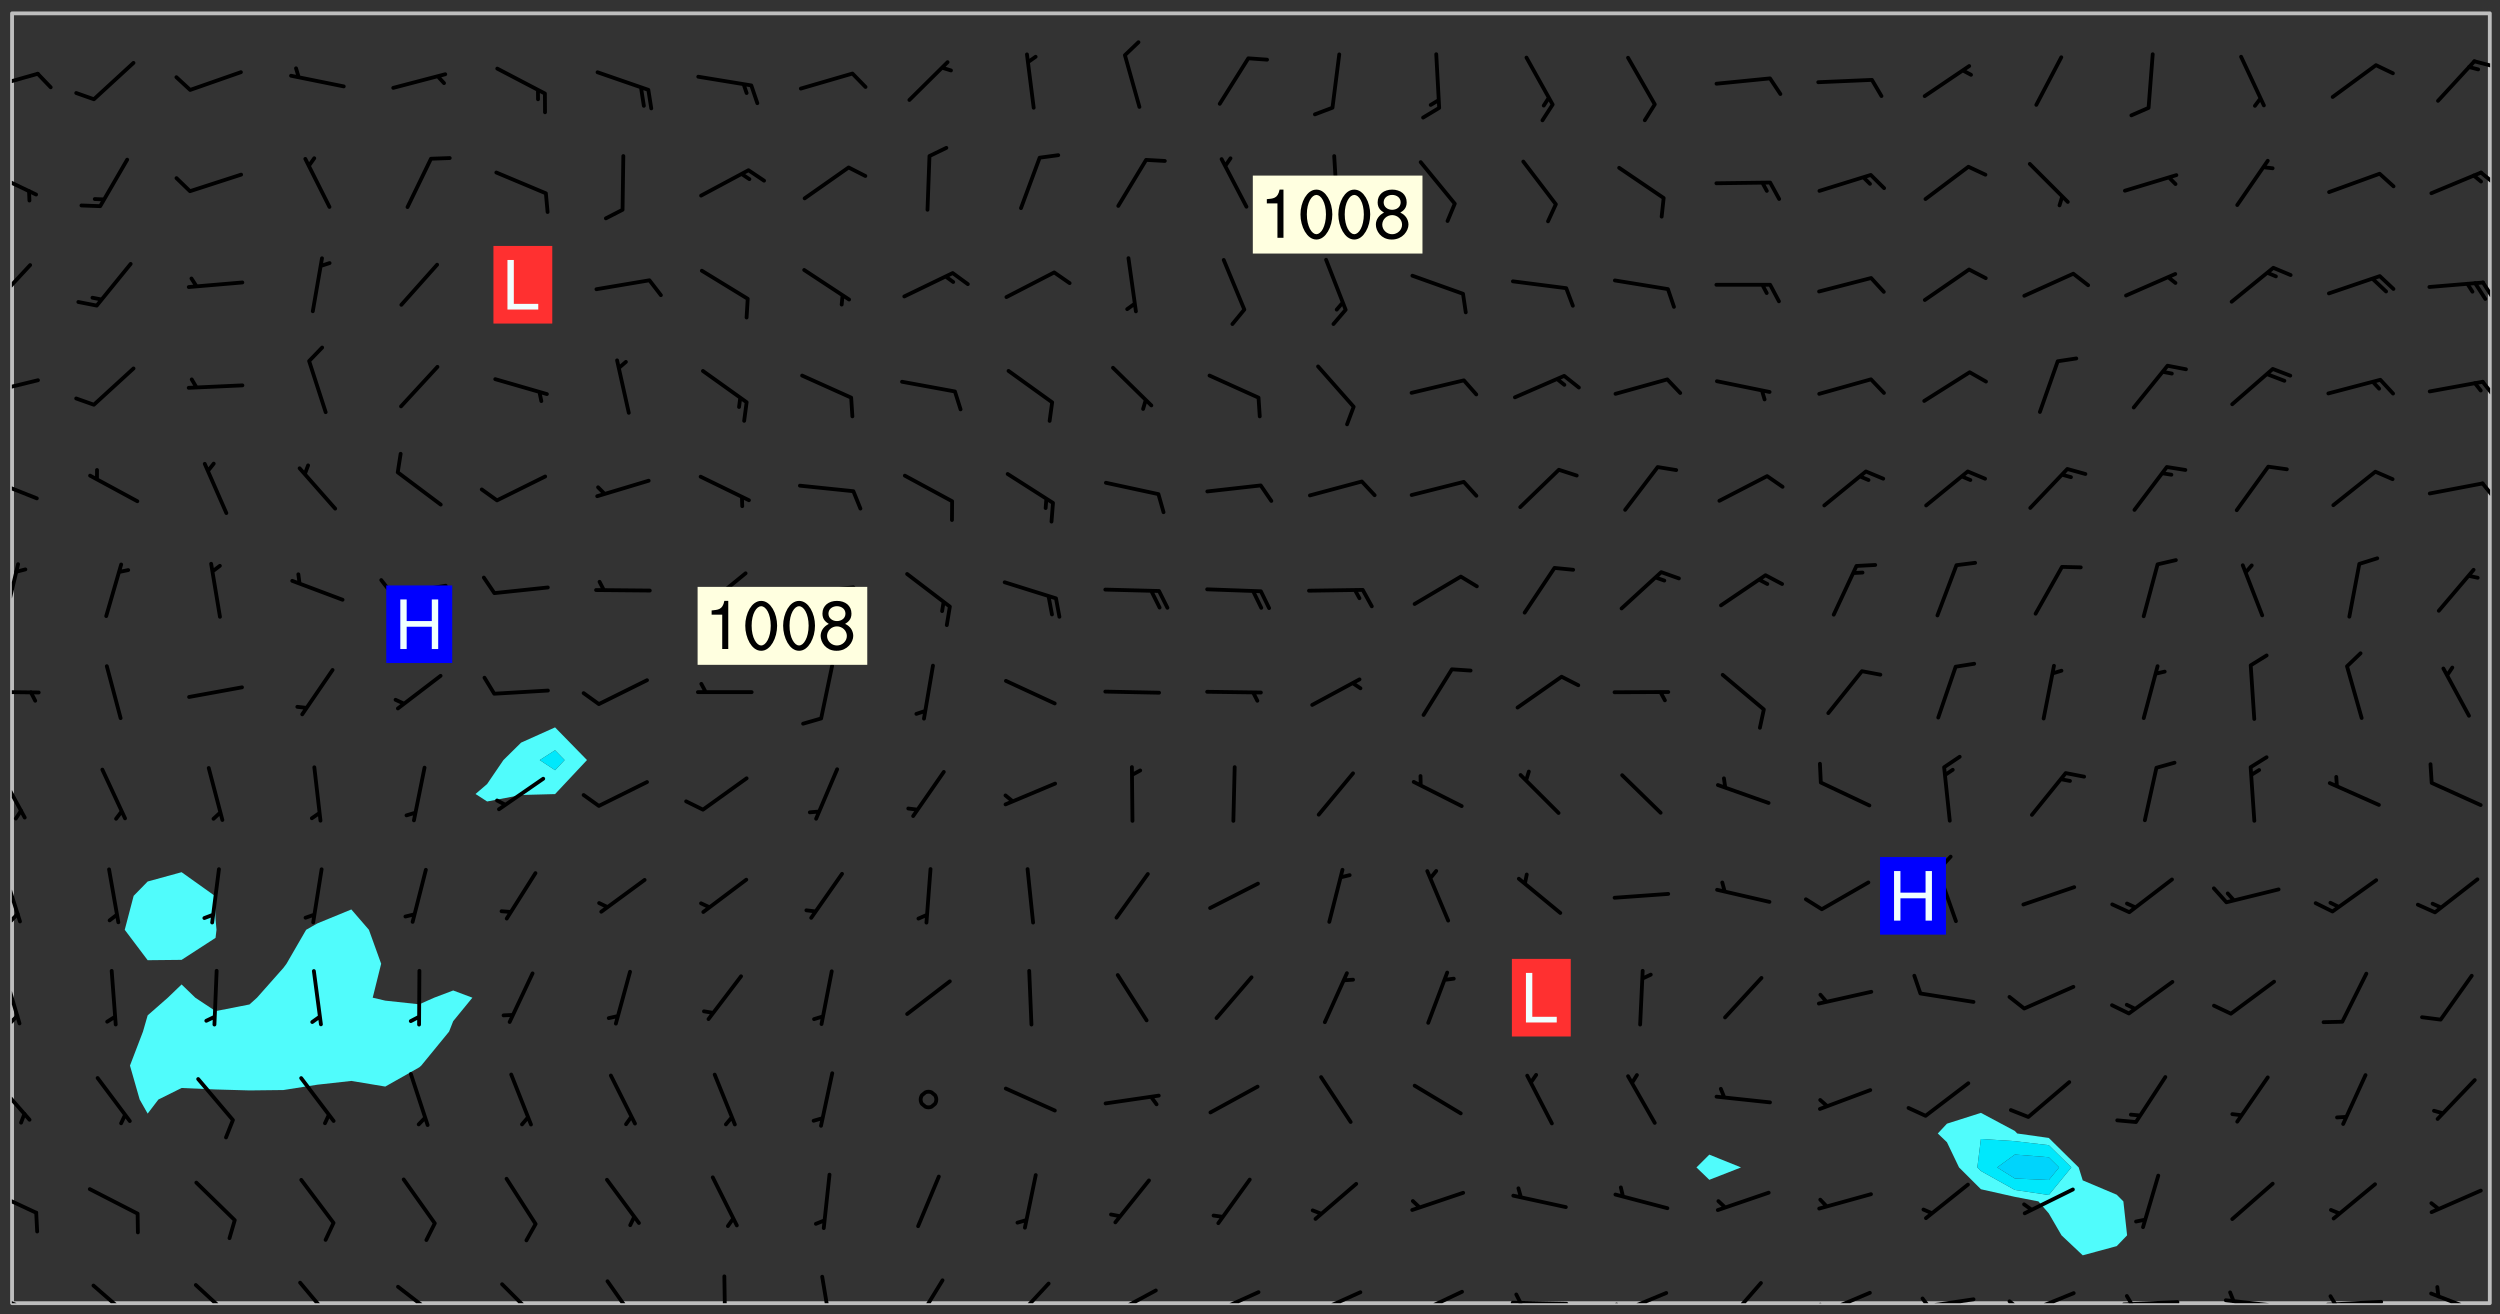 <svg xmlns="http://www.w3.org/2000/svg" role="img" xmlns:xlink="http://www.w3.org/1999/xlink" viewBox="142.45 309.95 326.84 171.84"><rect x="142.45" y="309.95" width="326.84" height="171.84" fill="#333333" stroke="none"/><defs><clipPath id="clip2"><path d="M 144 311.672 L 145 311.672 L 145 480.328 L 144 480.328 Z M 144 311.672"/></clipPath><clipPath id="clip3"><path d="M 144 311.672 L 468 311.672 L 468 480.328 L 144 480.328 Z M 144 311.672"/></clipPath><clipPath id="clip4"><path d="M 467 311.672 L 468 311.672 L 468 480.328 L 467 480.328 Z M 467 311.672"/></clipPath><clipPath id="clip5"><path d="M 144 478 L 148 478 L 148 480.328 L 144 480.328 Z M 144 478"/></clipPath><clipPath id="clip6"><path d="M 154 477 L 161 477 L 161 480.328 L 154 480.328 Z M 154 477"/></clipPath><clipPath id="clip7"><path d="M 167 477 L 174 477 L 174 480.328 L 167 480.328 Z M 167 477"/></clipPath><clipPath id="clip8"><path d="M 181 477 L 187 477 L 187 480.328 L 181 480.328 Z M 181 477"/></clipPath><clipPath id="clip9"><path d="M 194 477 L 201 477 L 201 480.328 L 194 480.328 Z M 194 477"/></clipPath><clipPath id="clip10"><path d="M 207 477 L 214 477 L 214 480.328 L 207 480.328 Z M 207 477"/></clipPath><clipPath id="clip11"><path d="M 221 477 L 227 477 L 227 480.328 L 221 480.328 Z M 221 477"/></clipPath><clipPath id="clip12"><path d="M 236 476 L 238 476 L 238 480.328 L 236 480.328 Z M 236 476"/></clipPath><clipPath id="clip13"><path d="M 249 476 L 252 476 L 252 480.328 L 249 480.328 Z M 249 476"/></clipPath><clipPath id="clip14"><path d="M 261 477 L 266 477 L 266 480.328 L 261 480.328 Z M 261 477"/></clipPath><clipPath id="clip15"><path d="M 274 477 L 280 477 L 280 480.328 L 274 480.328 Z M 274 477"/></clipPath><clipPath id="clip16"><path d="M 287 478 L 294 478 L 294 480.328 L 287 480.328 Z M 287 478"/></clipPath><clipPath id="clip17"><path d="M 287 480 L 289 480 L 289 480.328 L 287 480.328 Z M 287 480"/></clipPath><clipPath id="clip18"><path d="M 300 478 L 308 478 L 308 480.328 L 300 480.328 Z M 300 478"/></clipPath><clipPath id="clip19"><path d="M 300 480 L 302 480 L 302 480.328 L 300 480.328 Z M 300 480"/></clipPath><clipPath id="clip20"><path d="M 313 478 L 321 478 L 321 480.328 L 313 480.328 Z M 313 478"/></clipPath><clipPath id="clip21"><path d="M 313 480 L 316 480 L 316 480.328 L 313 480.328 Z M 313 480"/></clipPath><clipPath id="clip22"><path d="M 326 478 L 334 478 L 334 480.328 L 326 480.328 Z M 326 478"/></clipPath><clipPath id="clip23"><path d="M 326 480 L 329 480 L 329 480.328 L 326 480.328 Z M 326 480"/></clipPath><clipPath id="clip24"><path d="M 339 480 L 348 480 L 348 480.328 L 339 480.328 Z M 339 480"/></clipPath><clipPath id="clip25"><path d="M 340 478 L 342 478 L 342 480.328 L 340 480.328 Z M 340 478"/></clipPath><clipPath id="clip26"><path d="M 353 478 L 361 478 L 361 480.328 L 353 480.328 Z M 353 478"/></clipPath><clipPath id="clip27"><path d="M 353 480 L 355 480 L 355 480.328 L 353 480.328 Z M 353 480"/></clipPath><clipPath id="clip28"><path d="M 367 477 L 373 477 L 373 480.328 L 367 480.328 Z M 367 477"/></clipPath><clipPath id="clip29"><path d="M 380 478 L 388 478 L 388 480.328 L 380 480.328 Z M 380 478"/></clipPath><clipPath id="clip30"><path d="M 380 480 L 382 480 L 382 480.328 L 380 480.328 Z M 380 480"/></clipPath><clipPath id="clip31"><path d="M 393 479 L 401 479 L 401 480.328 L 393 480.328 Z M 393 479"/></clipPath><clipPath id="clip32"><path d="M 393 479 L 395 479 L 395 480.328 L 393 480.328 Z M 393 479"/></clipPath><clipPath id="clip33"><path d="M 406 478 L 414 478 L 414 480.328 L 406 480.328 Z M 406 478"/></clipPath><clipPath id="clip34"><path d="M 404 479 L 408 479 L 408 480.328 L 404 480.328 Z M 404 479"/></clipPath><clipPath id="clip35"><path d="M 419 479 L 428 479 L 428 480.328 L 419 480.328 Z M 419 479"/></clipPath><clipPath id="clip36"><path d="M 420 479 L 422 479 L 422 480.328 L 420 480.328 Z M 420 479"/></clipPath><clipPath id="clip37"><path d="M 433 479 L 441 479 L 441 480.328 L 433 480.328 Z M 433 479"/></clipPath><clipPath id="clip38"><path d="M 433 478 L 435 478 L 435 480.328 L 433 480.328 Z M 433 478"/></clipPath><clipPath id="clip39"><path d="M 446 479 L 455 479 L 455 480.328 L 446 480.328 Z M 446 479"/></clipPath><clipPath id="clip40"><path d="M 446 479 L 449 479 L 449 480.328 L 446 480.328 Z M 446 479"/></clipPath><clipPath id="clip41"><path d="M 460 478 L 468 478 L 468 480.328 L 460 480.328 Z M 460 478"/></clipPath><clipPath id="clip42"><path d="M 144 465 L 148 465 L 148 469 L 144 469 Z M 144 465"/></clipPath><clipPath id="clip43"><path d="M 144 450 L 147 450 L 147 457 L 144 457 Z M 144 450"/></clipPath><clipPath id="clip44"><path d="M 144 436 L 146 436 L 146 444 L 144 444 Z M 144 436"/></clipPath><clipPath id="clip45"><path d="M 144 442 L 145 442 L 145 444 L 144 444 Z M 144 442"/></clipPath><clipPath id="clip46"><path d="M 144 423 L 146 423 L 146 431 L 144 431 Z M 144 423"/></clipPath><clipPath id="clip47"><path d="M 144 429 L 146 429 L 146 431 L 144 431 Z M 144 429"/></clipPath><clipPath id="clip48"><path d="M 144 410 L 146 410 L 146 418 L 144 418 Z M 144 410"/></clipPath><clipPath id="clip49"><path d="M 144 400 L 148 400 L 148 401 L 144 401 Z M 144 400"/></clipPath><clipPath id="clip50"><path d="M 144 383 L 146 383 L 146 391 L 144 391 Z M 144 383"/></clipPath><clipPath id="clip51"><path d="M 144 372 L 148 372 L 148 376 L 144 376 Z M 144 372"/></clipPath><clipPath id="clip52"><path d="M 466 372 L 468 372 L 468 376 L 466 376 Z M 466 372"/></clipPath><clipPath id="clip53"><path d="M 144 359 L 148 359 L 148 362 L 144 362 Z M 144 359"/></clipPath><clipPath id="clip54"><path d="M 466 359 L 468 359 L 468 363 L 466 363 Z M 466 359"/></clipPath><clipPath id="clip55"><path d="M 144 344 L 147 344 L 147 351 L 144 351 Z M 144 344"/></clipPath><clipPath id="clip56"><path d="M 466 346 L 468 346 L 468 350 L 466 350 Z M 466 346"/></clipPath><clipPath id="clip57"><path d="M 144 332 L 148 332 L 148 336 L 144 336 Z M 144 332"/></clipPath><clipPath id="clip58"><path d="M 466 332 L 468 332 L 468 335 L 466 335 Z M 466 332"/></clipPath><clipPath id="clip59"><path d="M 144 319 L 148 319 L 148 322 L 144 322 Z M 144 319"/></clipPath><clipPath id="clip60"><path d="M 465 317 L 468 317 L 468 319 L 465 319 Z M 465 317"/></clipPath><g id="surface253" clip-path="url(#clip1)"><path fill="#fff" fill-opacity="0" fill-rule="evenodd" d="M 0 0 L 1000 0 L 1000 1000 L 0 1000 Z M 0 0"/><path fill="#d3d3d3" fill-opacity="0" fill-rule="evenodd" d="M162.152 355.867L161.918 356.16 161.977 356.395 162.094 356.566 162.27 356.801 162.562 357.148 162.676 357.207 162.793 357.035 162.852 356.801 163.027 356.625 163.492 356.449 164.191 356.449 164.426 356.742 164.715 357.559 164.773 357.734 164.949 357.965 165.301 358.199 166 358.898 166.172 359.074 166.406 359.422 166.641 359.832 166.93 360.414 167.34 360.879 167.57 361.113 167.805 361.289 167.922 361.52 168.098 361.812 168.27 362.977 168.27 363.211 168.328 363.5 168.387 363.617 168.504 363.734 168.852 364.145 168.969 364.316 169.145 364.492 169.32 364.727 169.438 364.898 169.609 365.25 169.668 365.484 169.902 365.891 170.137 365.832 169.961 366.008 169.902 366.938 169.32 366.938 169.086 366.824 168.738 366.938 168.621 367.055 168.562 367.348 168.504 367.523 168.387 367.695 167.922 367.988 167.863 368.223 167.805 368.336 167.805 368.98 167.863 369.152 167.863 369.562 167.922 369.621 167.922 370.027 167.98 370.434 168.098 370.609 168.156 370.668 168.387 371.309 168.328 371.602 168.328 372.301 168.27 372.883 168.27 373.117 168.211 373.348 168.156 373.699 168.156 375.621 168.211 375.738 168.637 375.738 168.27 375.855 168.246 376.207 169.137 377.375 170.879 377.914 172.219 378.273 172.219 378.812 172.309 379.621 172.844 380.336 174.363 380.605 175.254 380.52 175.344 381.684 175.879 381.863 177.039 381.684 179.094 380.699 180.254 380.336 182.133 380.16 183.828 379.98 183.648 380.699 182.133 380.785 180.883 380.875 180.078 381.145 179.004 381.953 179.273 382.672 179.809 383.57 179.629 384.195 179.363 385.004 179.629 386.082 180.254 386.98 181.059 387.16 182.309 386.98 182.043 387.703 182.141 388.207 182.195 388.5 182.195 388.672 182.254 388.965 182.254 389.371 182.43 389.488 182.781 389.605 183.188 389.605 183.48 389.43 183.594 389.312 183.652 389.195 183.77 388.965 183.828 388.789 184.18 388.324 184.41 388.148 184.586 388.09 184.762 388.148 184.82 388.324 184.938 389.312 184.992 389.781 185.051 389.953 185.168 390.188 185.344 390.246 186.16 390.305 186.449 390.305 186.566 390.539 186.625 390.945 186.684 391.297 186.684 392.402 186.801 392.695 186.918 393.043 187.207 393.742 187.383 394.094 187.965 394.848 188.316 395.023 188.488 395.082 188.957 395.316 189.598 395.781 189.945 396.016 190.238 396.191 190.531 396.246 190.762 396.309 191.578 396.656 191.871 396.832 191.984 397.004 192.336 397.355 192.453 397.531 192.977 398.172 192.977 398.461 193.035 398.812 193.035 399.16 193.094 399.512 193.152 399.801 193.27 399.859 193.441 399.918 193.617 399.918 194.199 400.152 194.375 400.27 194.551 400.559 194.727 400.793 194.84 401.027 195.133 401.258 195.25 401.375 195.25 401.785 195.309 401.84 195.598 402.074 195.832 402.191 195.891 402.309 196.008 402.48 196.066 402.598 196.297 402.832 196.355 403.008 196.59 403.066 196.707 403.125 196.59 403.238 196.531 403.355 196.531 403.473 196.414 403.766 196.297 404.055 196.297 404.637 196.473 404.754 196.59 404.812 196.648 404.93 196.766 405.047 196.879 405.105 197.055 405.453 197.113 405.805 197.172 406.211 197.172 406.387 197.113 406.562 196.996 407.262 196.996 407.434 197.113 407.609 197.406 407.902 197.812 407.902 197.988 408.02 198.105 408.191 198.223 408.484 198.223 408.719 197.695 408.719 197.465 408.484 197.23 408.484 197.055 408.543 196.996 409.242 197.055 409.59 197.172 409.766 197.348 410.176 197.465 410.406 197.754 410.875 197.93 410.93 198.453 410.93 198.688 410.988 199.445 411.629 199.504 411.922 199.504 412.156 199.562 412.215 199.793 412.562 199.793 412.914 199.676 413.086 199.676 413.379 199.969 413.668 200.262 413.844 200.434 413.902 200.727 414.078 201.02 414.195 201.602 414.602 201.891 414.836 202.184 415.012 202.402 415.172 202.418 415.184 202.648 415.359 203.289 415.883 203.465 416.117 203.582 416.293 203.758 416.469 203.871 416.641 203.871 417.281 203.988 417.457 204.457 417.574 205.039 417.691 205.273 417.75 205.504 417.863 205.797 417.98 205.91 418.039 206.496 418.391 206.785 418.562 206.961 418.625 207.137 418.68 207.312 418.738 208.012 419.09 208.301 419.266 208.535 419.32 208.824 419.496 209.059 419.613 209.699 420.02 209.992 420.137 210.164 420.195 210.398 420.254 210.809 420.312 211.039 420.371 211.273 420.488 211.332 420.66 210.922 420.836 211.391 420.895 211.449 421.188 211.562 421.422 211.738 421.477 211.973 421.535 212.148 421.594 212.555 421.711 213.195 421.945 213.312 422.117 213.371 422.352 213.371 422.527 213.312 422.645 213.254 423.051 213.488 423.285 213.605 423.344 213.953 423.461 214.594 423.691 214.77 423.809 215.059 423.926 215.234 424.102 215.469 424.566 216.051 425.672 216.227 425.848 216.574 426.023 216.75 426.141 217.102 426.258 218.148 426.781 218.383 426.84 218.848 426.953 219.141 427.012 219.605 427.188 220.363 427.77 220.598 428.004 220.945 428.469 221.121 428.645 221.41 428.879 222.227 429.578 222.52 429.754 222.809 430.043 223.102 430.219 223.395 430.508 224.09 431.148 224.266 431.324 224.559 431.559 224.848 431.793 225.316 432.082 225.957 432.664 226.305 432.898 226.539 433.191 226.887 433.539 227.238 434.004 228.172 434.996 228.52 435.402 228.637 435.578 228.871 435.637 228.984 435.754 229.629 435.93 229.859 436.043 230.094 436.102 230.387 436.277 230.617 436.395 231.551 437.094 231.957 437.5 232.191 437.676 232.598 437.852 232.832 437.969 233.648 438.316 233.996 438.551 234.23 438.668 234.523 438.957 234.754 439.074 235.512 439.426 235.863 439.598 236.094 439.656 236.387 439.773 236.621 439.832 237.492 440.008 238.309 440.008 238.777 440.238 238.949 440.297 239.824 440.996 240.289 441.113 240.582 441.172 240.758 441.23 240.988 441.289 241.457 441.348 241.805 441.406 242.156 441.465 242.562 441.523 242.855 441.523 243.027 441.582 243.027 441.812 243.203 441.988 243.496 441.988 243.844 442.047 244.195 442.105 244.895 442.223 245.535 442.223 246 441.988 246.293 441.812 246.465 441.695 246.875 441.523 247.164 441.348 248.098 440.883 248.566 440.59 249.09 440.297 249.555 440.125 250.02 439.949 251.07 439.484 251.359 439.367 251.77 439.25 252.059 439.133 252.586 438.957 254.102 438.258 254.684 437.91 254.973 437.852 255.266 437.793 255.613 437.676 256.488 437.445 256.84 437.328 256.953 437.328 257.188 437.27 258.062 437.035 258.297 436.977 259.109 436.977 259.461 436.918 260.277 436.801 260.449 436.742 260.801 436.688 261.094 436.629 261.324 436.57 262.141 436.395 262.316 436.336 262.664 436.336 262.898 436.277 263.363 436.16 264.121 435.988 264.355 435.93 264.703 435.93 265.113 435.812 265.402 435.754 266.688 435.695 266.977 435.695 267.387 435.637 267.617 435.578 267.793 435.578 268.668 435.461 269.074 435.461 269.484 435.344 269.832 435.344 270.184 435.23 271.055 435.172 272.805 435.172 273.852 435.461 274.262 435.578 274.551 435.695 274.902 435.812 275.191 435.93 276.242 436.102 276.531 436.16 276.824 436.16 277.117 436.219 277.289 436.277 277.699 436.336 277.871 436.395 277.988 436.453 278.105 436.453 278.223 436.512 278.574 436.57 278.688 436.57 279.098 436.637 281.02 437.031 282.945 437.426 284.465 437.875 286.16 438.594 288.305 439.398 289.91 438.68 291.34 437.875 292.5 436.797 293.75 436.348 296.785 435.629 298.66 435.27 300.805 433.922 303.039 432.668 305.539 431.41 307.234 430.961 309.02 430.781 310.18 430.512 310.805 431.051 312.145 430.781 312.859 429.793 313.844 428.449 314.289 428.27 315.094 427.91 316.969 427.371 318.754 426.922 320.004 426.652 321.164 426.562 322.863 426.473 324.824 426.203 326.074 426.113 326.613 426.113 327.238 426.023 328.129 426.023 330.273 425.844 332.684 425.664 335.273 425.574 336.969 425.754 338.578 425.844 340.008 426.203 341.168 426.922 343.043 427.91 344.203 429.438 344.469 430.152 345.098 430.242 345.453 431.141 345.988 431.68 346.523 433.207 347.598 433.566 348.133 433.566 347.328 434.102 347.418 435.809 348.133 438.504 349.023 439.309 349.918 440.297 350.633 441.555 352.418 442.094 353.938 441.914 354.293 443.258 355.902 442.453 356.883 441.914 357.152 442.184 357.469 441.969 357.688 441.824 358.488 442.273 358.938 441.914 359.293 441.914 359.828 441.645 360.367 440.926 360.902 440.656 361.527 439.668 362.688 440.117 363.527 440.488 364.922 441.105 366.617 440.926 368.223 440.926 370.008 441.016 370.188 439.309 370.723 437.965 371.527 438.234 372.02 439.082 372.422 439.488 372.332 440.027 372.332 440.387 373.047 440.836 373.758 440.566 375.188 440.566 375.547 441.555 375.992 442.812 376.707 444.156 377.957 444.785 379.652 445.414 380.367 445.234 380.547 444.695 381.527 444.605 381.977 444.965 382.062 446.223 381.797 446.852 381.262 447.031 381.262 447.57 381.977 448.555 382.242 449.094 383.227 450.082 384.027 451.16 383.762 451.52 383.672 452.418 383.047 454.75 382.691 456.816 382.602 458.609 382.422 459.328 382.332 459.867 382.332 461.305 381.352 463.188 380.992 464.895 380.457 465.793 379.652 466.961 379.387 467.5 381.441 468.754 381.527 469.113 381.172 469.652 381.082 469.473 381.082 470.281 381.172 471.719 380.727 472.434 379.652 472.527 379.387 473.242 379.922 474.141 380.727 474.859 381.887 475.668 383.227 475.938 383.672 476.297 383.316 476.746 381.527 476.656 380.277 476.207 379.562 475.488 378.938 475.398 378.762 478.988 378.574 480.297 467.934 480.297 467.934 311.703 412.664 311.703 412.664 360.785 413.426 360.91 416.715 361.453 418.738 364.289 418.738 367.043 421.09 367.375 423.438 367.707 427.488 367.707 426.109 371.867 424.086 372.574 422.062 373.277 421.52 373.621 418.926 375.238 418.738 375.355 416.715 373.277 415.984 370.535 413.312 368.457 411.938 364.957 411.871 364.875 409.914 362.203 412.664 360.785 412.664 311.703 294.422 311.703 294.422 403.117 294.539 403.148 294.672 403.16 294.746 403.234 294.852 403.281 294.941 403.34 295.027 403.398 295.117 403.457 295.414 403.754 295.473 403.844 295.504 403.961 295.531 404.078 295.547 404.215 295.516 404.332 295.457 404.422 295.398 404.508 295.355 404.613 295.309 404.715 295.281 404.836 295.281 404.98 295.457 405.25 295.605 405.398 295.68 405.484 295.754 405.559 295.797 405.664 295.859 405.754 295.918 405.84 295.961 405.945 296.02 406.035 296.066 406.137 296.109 406.242 296.168 406.328 296.285 406.508 296.359 406.582 296.422 406.668 296.48 406.758 296.523 406.863 296.582 406.953 296.641 407.039 296.703 407.129 296.762 407.219 296.805 407.32 296.922 407.5 296.996 407.574 297.055 407.66 297.129 407.734 297.219 407.793 297.324 407.84 297.473 407.84 297.605 407.824 297.738 407.84 297.84 407.793 297.914 407.719 297.961 407.617 297.945 407.484 297.945 407.336 297.898 407.23 297.871 407.113 297.824 407.012 297.797 406.891 297.754 406.789 297.691 406.699 297.648 406.598 297.605 406.492 297.574 406.375 297.559 406.242 297.547 406.105 297.633 406.047 297.691 405.961 297.812 405.93 297.855 406.035 297.871 406.168 297.871 406.285 297.93 406.387 297.988 406.477 298.078 406.535 298.227 406.684 298.285 406.773 298.328 406.879 298.316 406.98 298.402 407.039 298.508 407.086 298.594 407.145 298.684 407.203 298.758 407.277 298.641 407.305 298.535 407.352 298.449 407.41 298.375 407.484 298.316 407.574 298.254 407.66 298.227 407.781 298.18 407.883 298.137 407.988 298.105 408.105 298.094 408.238 298.078 408.371 298.078 408.52 298.105 408.637 298.152 408.742 298.195 408.844 298.254 408.934 298.328 409.008 298.418 409.066 298.492 409.141 298.582 409.199 298.641 409.289 298.684 409.395 298.73 409.496 298.848 409.527 298.98 409.543 299.129 409.543 299.246 409.512 299.352 409.555 299.395 409.66 299.441 409.762 299.469 409.883 299.5 410 299.527 410.117 299.559 410.238 299.586 410.355 299.691 410.398 299.793 410.445 299.926 410.43 300.074 410.578 300.137 410.664 300.211 410.738 300.281 410.812 300.371 410.875 300.477 410.918 300.578 410.961 300.695 410.992 300.832 411.008 300.949 410.977 301.023 410.902 301.051 410.785 301.039 410.652 301.008 410.531 300.98 410.414 301.023 410.309 301.141 410.309 301.23 410.371 301.348 410.398 301.496 410.398 301.629 410.414 301.777 410.414 301.91 410.43 302.043 410.414 302.191 410.414 302.324 410.398 302.457 410.387 302.594 410.398 302.711 410.371 302.844 410.355 303.035 410.297 302.977 410.473 302.961 410.605 302.934 410.727 302.918 410.859 302.859 410.945 302.727 410.961 302.621 411.008 302.516 411.051 302.398 411.082 302.281 411.109 302.016 411.141 301.867 411.141 301.734 411.156 301.66 411.23 301.719 411.316 301.867 411.465 301.984 411.645 302.059 411.715 302.148 411.777 302.238 411.836 302.324 411.895 302.414 411.953 302.516 411.996 302.621 412.059 302.727 412.102 302.812 412.16 302.918 412.207 303.02 412.25 303.199 412.367 303.258 412.457 303.215 412.559 303.168 412.664 303.184 412.797 303.406 413.02 303.465 413.109 303.508 413.211 303.539 413.332 303.582 413.434 303.598 413.566 303.629 413.684 303.641 413.82 303.672 413.938 303.82 414.086 303.922 414.129 304.027 414.172 304.145 414.203 304.277 414.219 304.414 414.234 304.531 414.234 304.648 414.203 304.738 414.145 304.781 414.039 304.828 413.938 304.871 413.832 304.902 413.715 304.914 413.582 304.914 413.434 304.902 413.301 304.887 413.168 304.855 413.051 304.812 412.945 304.766 412.84 304.723 412.738 304.68 412.633 304.664 412.5 304.68 412.367 304.707 412.25 304.738 412.133 304.766 412.012 304.812 411.91 304.902 411.852 304.988 411.789 305.062 411.715 305.152 411.656 305.375 411.434 305.434 411.348 305.508 411.273 305.625 411.094 305.684 411.008 305.684 410.859 305.609 410.785 305.508 410.738 305.402 410.695 305.301 410.652 305.242 410.562 305.195 410.457 305.168 410.34 305.258 410.281 305.375 410.25 305.477 410.207 305.656 410.09 305.805 409.941 305.816 409.809 305.805 409.703 305.715 409.645 305.582 409.66 305.434 409.66 305.301 409.676 305.168 409.66 305.047 409.629 304.961 409.57 304.887 409.496 304.828 409.406 304.766 409.32 304.648 409.141 304.59 409.055 304.621 408.934 304.707 408.875 304.828 408.844 304.887 408.758 304.887 408.637 304.855 408.52 304.797 408.43 304.738 408.344 304.691 408.238 304.664 408.121 304.648 407.988 304.707 407.898 304.781 407.824 304.871 407.766 304.988 407.586 305.062 407.512 305.121 407.426 305.27 407.277 305.391 407.246 305.523 407.23 305.656 407.246 305.73 407.32 305.773 407.426 305.789 407.559 305.758 407.676 305.641 407.707 305.508 407.719 305.359 407.867 305.316 407.973 305.27 408.074 305.242 408.195 305.211 408.312 305.211 408.461 305.242 408.578 305.285 408.684 305.344 408.773 305.418 408.844 305.492 408.918 305.609 408.949 305.73 408.977 305.848 408.949 305.98 408.934 306.098 408.934 306.188 408.992 306.262 409.066 306.309 409.172 306.367 409.258 306.469 409.305 306.602 409.32 306.707 409.363 306.793 409.422 306.781 409.527 306.707 409.602 306.527 409.719 306.469 409.809 306.379 409.867 306.309 409.941 306.234 410.016 306.172 410.105 306.145 410.223 306.129 410.355 306.145 410.488 306.129 410.621 306.129 410.77 306.145 410.902 306.172 411.02 306.203 411.141 306.277 411.215 306.367 411.273 306.453 411.332 306.543 411.391 306.66 411.422 306.66 411.508 306.559 411.555 306.469 411.613 306.203 411.645 306.086 411.672 305.938 411.672 305.832 411.715 305.73 411.762 305.672 411.852 305.609 412.086 305.598 412.219 305.566 412.34 305.551 412.473 305.551 412.766 305.539 412.898 305.551 413.035 305.566 413.168 305.699 413.184 305.832 413.195 305.953 413.227 306.039 413.285 306.113 413.359 306.16 413.465 306.203 413.566 306.219 413.699 306.219 414.145 306.203 414.277 306.203 414.723 306.234 414.988 306.262 415.105 306.277 415.238 306.309 415.355 306.395 415.566 306.426 415.832 306.426 415.98 306.395 416.098 306.367 416.215 306.336 416.336 306.309 416.453 306.277 416.57 306.246 416.691 306.234 416.824 306.219 416.957 306.309 417.016 306.426 416.984 306.527 417 306.574 417.105 306.543 417.371 306.543 417.812 306.5 417.918 306.453 418.023 306.41 418.125 306.367 418.23 306.309 418.316 306.277 418.438 306.234 418.555 306.203 418.672 306.188 418.805 306.203 418.938 306.262 419.027 306.367 419.074 306.453 419.133 306.512 419.219 306.5 419.355 306.469 419.473 306.426 419.574 306.426 420.02 306.41 420.152 306.41 420.301 306.379 420.418 306.336 420.523 306.309 420.641 306.262 420.746 306.219 420.848 306.188 420.969 306.16 421.086 306.129 421.219 306.098 421.336 306.07 421.453 306.027 421.559 305.996 421.676 305.965 421.797 305.953 421.93 305.938 422.062 305.938 422.359 305.965 422.477 305.965 422.625 306.012 423.023 306.039 423.141 306.098 423.23 306.219 423.262 306.367 423.262 306.5 423.246 306.559 423.336 306.559 423.453 306.5 423.543 306.41 423.602 306.309 423.645 306.203 423.691 306.113 423.75 306.027 423.809 305.891 423.824 305.773 423.793 305.641 423.777 305.539 423.824 305.477 423.91 305.465 424.047 305.449 424.18 305.418 424.297 305.391 424.414 305.375 424.547 305.344 424.668 305.344 424.965 305.359 425.098 305.391 425.215 305.391 425.363 305.402 425.496 305.402 425.645 305.375 425.762 305.328 425.863 305.301 425.984 305.27 426.102 305.211 426.191 305.137 426.266 305.035 426.309 304.93 426.355 304.812 426.383 304.691 426.414 304.59 426.367 304.648 426.281 304.754 426.234 304.781 426.117 304.812 426 304.84 425.879 304.871 425.762 304.871 425.613 304.887 425.48 304.855 425.363 304.812 425.258 304.707 425.273 304.633 425.348 304.531 425.391 304.441 425.453 304.367 425.527 304.324 425.629 304.309 425.762 304.277 425.879 304.25 426 304.219 426.117 304.191 426.234 304.16 426.355 304.133 426.473 304.102 426.59 304.059 426.695 303.969 426.754 303.879 426.754 303.762 426.723 303.73 426.637 303.746 426.5 303.715 426.383 303.715 426.234 303.703 426.102 303.703 425.953 303.641 425.719 303.613 425.598 303.57 425.496 303.523 425.391 303.465 425.305 303.406 425.215 303.363 425.109 303.301 425.023 303.152 424.875 303.082 424.801 302.977 424.754 302.871 424.711 302.77 424.668 302.473 424.371 302.383 424.297 302.297 424.238 302.191 424.195 302.102 424.133 302.016 424.074 301.91 424.031 301.82 423.973 301.734 423.91 301.66 423.84 301.555 423.793 301.469 423.734 301.363 423.691 301.273 423.629 301.172 423.586 301.066 423.543 300.98 423.484 300.875 423.438 300.77 423.395 300.668 423.348 300.578 423.289 300.477 423.246 300.371 423.203 300.281 423.141 300.164 423.113 300.031 423.098 299.898 423.113 299.75 423.113 299.617 423.129 299.5 423.098 299.41 423.039 299.336 422.965 299.246 422.906 299.145 422.859 298.996 422.859 298.875 422.832 298.773 422.789 298.699 422.715 298.582 422.535 298.492 422.477 298.391 422.434 298.301 422.371 298.195 422.328 298.105 422.27 298.02 422.211 297.914 422.164 297.855 422.078 297.797 421.988 297.754 421.883 297.707 421.781 297.633 421.707 297.547 421.648 297.473 421.574 297.383 421.516 297.16 421.293 297.117 421.188 297.086 420.922 297.191 420.879 297.336 420.879 297.441 420.922 297.516 420.996 297.605 421.055 297.691 421.113 297.797 421.16 297.887 421.219 298.035 421.367 298.105 421.441 298.254 421.59 298.316 421.676 298.391 421.75 298.477 421.809 298.551 421.883 298.641 421.945 298.73 422.004 298.816 422.062 299.086 422.238 299.188 422.285 299.293 422.328 299.395 422.371 299.441 422.297 299.5 422.211 299.574 422.137 299.645 422.062 299.75 422.105 299.824 422.18 299.883 422.27 299.926 422.371 299.973 422.477 300.016 422.582 300.137 422.609 300.254 422.582 300.328 422.492 300.371 422.387 300.43 422.297 300.504 422.223 300.609 422.18 300.727 422.152 300.859 422.164 300.949 422.223 301.098 422.371 301.156 422.461 301.199 422.566 301.246 422.668 301.289 422.773 301.332 422.875 301.438 422.922 301.543 422.965 301.676 422.98 301.762 422.922 301.82 422.832 301.895 422.758 302 422.715 302.117 422.742 302.223 422.789 302.324 422.832 302.43 422.875 302.531 422.922 302.711 423.039 302.711 423.156 302.695 423.289 302.711 423.422 302.727 423.559 302.785 423.645 302.887 423.691 303.008 423.719 303.125 423.75 303.273 423.75 303.391 423.719 303.449 423.629 303.629 423.512 303.688 423.422 303.762 423.348 303.82 423.262 303.938 423.082 304.117 422.965 304.234 422.996 304.324 423.055 304.367 423.129 304.352 423.262 304.352 423.379 304.441 423.438 304.59 423.438 304.723 423.422 304.855 423.41 305.121 423.379 305.227 423.336 305.344 423.305 305.465 423.277 305.539 423.203 305.609 423.129 305.672 423.039 305.656 422.934 305.609 422.832 305.508 422.789 305.402 422.773 305.285 422.801 305.02 422.832 304.871 422.832 304.797 422.758 304.707 422.699 304.59 422.668 304.473 422.641 304.34 422.625 304.191 422.625 304.059 422.641 303.762 422.641 303.656 422.594 303.508 422.445 303.465 422.344 303.406 422.254 303.629 422.031 303.715 421.973 303.82 421.93 303.938 421.898 304.07 421.883 304.203 421.898 304.34 421.914 304.441 421.957 304.574 421.945 304.664 421.883 304.766 421.84 304.828 421.75 304.781 421.648 304.691 421.59 304.574 421.559 304.473 421.516 304.414 421.426 304.352 421.336 304.352 421.219 304.367 421.086 304.473 421.039 304.547 420.969 304.547 420.848 304.457 420.789 304.426 420.672 304.516 420.613 304.59 420.539 304.633 420.434 304.691 420.344 304.738 420.242 304.754 420.109 304.754 419.961 304.707 419.855 304.664 419.754 304.574 419.695 304.441 419.68 304.34 419.637 304.203 419.621 304.086 419.59 303.641 419.59 303.508 419.574 303.375 419.562 303.242 419.547 303.125 419.516 302.977 419.516 302.844 419.5 302.711 419.488 302.445 419.457 302.324 419.414 302.238 419.355 302.164 419.281 302.164 419.133 302.176 419 302.281 418.953 302.383 418.91 302.516 418.895 302.668 418.895 302.801 418.879 303.094 418.879 303.215 418.91 303.316 418.953 303.406 419.012 303.641 419.074 303.762 419.027 303.852 418.969 303.953 418.926 304.086 418.91 304.191 418.953 304.293 419 304.426 419.012 304.547 418.984 304.691 418.984 304.812 418.953 304.93 418.926 305.035 418.879 305.109 418.805 305.195 418.746 305.344 418.598 305.402 418.512 305.449 418.406 305.477 418.289 305.492 418.184 305.391 418.141 305.301 418.082 305.184 418.051 305.078 418.008 304.988 417.945 304.914 417.859 304.84 417.785 304.738 417.742 304.633 417.695 304.531 417.652 304.473 417.562 304.426 417.461 304.34 417.25 304.277 417.164 304.219 417.074 304.145 417 304.059 416.941 303.789 416.941 303.672 416.973 303.582 417.031 303.48 417.074 303.348 417.09 303.242 417.074 303.215 416.957 303.152 416.867 303.035 416.836 302.934 416.793 302.785 416.645 302.754 416.527 302.738 416.422 302.812 416.348 302.992 416.23 303.109 416.203 303.227 416.172 303.363 416.188 303.465 416.23 303.57 416.273 303.672 416.32 303.777 416.363 303.895 416.395 304.027 416.41 304.145 416.438 304.277 416.453 304.383 416.438 304.473 416.379 304.398 416.305 304.293 416.262 304.219 416.188 304.145 416.098 303.996 415.949 303.91 415.891 303.82 415.832 303.746 415.758 303.656 415.699 303.555 415.652 303.434 415.625 303.332 415.578 303.227 415.535 303.109 415.504 303.008 415.461 302.887 415.43 302.738 415.43 302.621 415.461 302.516 415.504 302.43 415.566 302.25 415.684 302.164 415.742 302.074 415.801 301.969 415.848 301.883 415.906 301.777 415.949 301.676 415.992 301.57 416.039 301.496 416.113 301.438 416.203 301.379 416.289 301.332 416.395 301.273 416.48 301.199 416.555 301.066 416.543 300.949 416.512 300.832 416.512 300.758 416.586 300.668 416.645 300.594 416.719 300.504 416.777 300.418 416.836 300.312 416.883 300.211 416.926 300.074 416.941 299.973 416.898 299.824 416.75 299.719 416.703 299.633 416.703 299.527 416.75 299.426 416.793 299.305 416.824 299.188 416.793 299.113 416.719 299.113 416.602 299.145 416.48 299.219 416.41 299.277 416.32 299.352 416.246 299.469 416.215 299.574 416.172 299.867 416.172 300 416.156 300.137 416.141 300.238 416.098 300.328 416.039 300.43 415.992 300.52 415.934 300.652 415.922 300.742 415.98 300.875 415.992 300.965 415.934 301.051 415.875 301.156 415.832 301.246 415.773 301.332 415.711 301.422 415.652 301.57 415.504 301.629 415.418 301.688 415.328 301.793 415.285 301.926 415.27 302.043 415.297 302.164 415.328 302.223 415.27 302.281 415.18 302.312 414.914 302.34 414.797 302.445 414.809 302.578 414.824 302.68 414.781 302.77 414.723 302.828 414.633 302.902 414.559 302.961 414.469 303.008 414.367 303.02 414.234 303.008 414.102 302.961 413.996 302.812 413.848 302.754 413.758 302.695 413.672 302.652 413.566 302.652 413.121 302.668 412.988 302.668 412.84 302.68 412.707 302.621 412.648 302.531 412.707 302.43 412.664 302.25 412.547 302.164 412.488 302.102 412.398 302.043 412.309 301.969 412.234 301.883 412.176 301.762 412.207 301.66 412.219 301.555 412.266 301.469 412.324 301.363 412.367 301.215 412.516 301.125 412.574 301.039 412.633 300.949 412.695 300.844 412.738 300.711 412.754 300.711 412.633 300.816 412.59 300.934 412.559 301.008 412.488 301.051 412.383 301.051 412.234 301.023 412.117 300.875 411.969 300.742 411.953 300.594 411.953 300.477 411.984 300.371 412.027 300.27 412.07 300.18 412.133 300.062 412.16 299.988 412.086 300 411.953 299.957 411.852 299.914 411.746 299.824 411.688 299.707 411.715 299.586 411.746 299.469 411.777 299.367 411.82 299.246 411.852 299.145 411.895 299.039 411.938 298.949 411.996 298.848 412.012 298.848 411.895 298.863 411.762 298.805 411.672 298.73 411.715 298.582 411.863 298.523 411.953 298.449 412.027 298.402 412.133 298.359 412.234 298.285 412.309 298.227 412.398 298.152 412.473 298.094 412.559 298.02 412.633 297.93 412.695 297.855 412.766 297.781 412.84 297.68 412.855 297.547 412.871 297.441 412.828 297.441 412.707 297.59 412.559 297.633 412.457 297.691 412.367 297.738 412.266 297.781 412.16 297.84 412.07 297.871 411.953 297.914 411.852 297.945 411.73 297.973 411.613 298.02 411.508 298.062 411.406 298.105 411.301 298.18 411.23 298.27 411.168 298.359 411.109 298.461 411.066 298.758 411.066 299.023 411.035 299.129 410.992 299.055 410.918 298.938 410.887 298.832 410.844 298.742 410.785 298.641 410.738 298.551 410.68 298.449 410.637 298.344 410.594 298.254 410.531 298.168 410.473 298.062 410.43 297.961 410.387 297.84 410.355 297.723 410.324 297.621 410.281 297.5 410.25 297.398 410.207 297.309 410.148 297.266 410.043 297.25 409.91 297.352 409.867 297.484 409.852 297.621 409.867 297.754 409.852 297.855 409.809 297.914 409.719 297.93 409.613 297.84 409.555 297.766 409.48 297.664 409.438 297.574 409.379 297.426 409.23 297.383 409.125 297.367 408.992 297.367 408.699 297.309 408.609 297.219 408.551 297.145 408.477 297.102 408.371 297.07 408.254 297.012 408.164 296.938 408.09 296.82 408.062 296.746 407.988 296.656 407.93 296.566 407.867 296.48 407.809 296.406 407.734 296.348 407.648 296.301 407.543 296.215 407.484 296.066 407.336 295.871 407.277 295.738 407.293 295.637 407.336 295.562 407.41 295.516 407.512 295.473 407.617 295.414 407.707 295.355 407.793 295.059 408.09 294.969 408.148 294.883 408.148 294.82 408.062 294.777 407.957 294.809 407.84 294.867 407.75 294.895 407.633 294.883 407.5 294.793 407.438 294.688 407.484 294.57 407.512 294.453 407.543 294.184 407.719 294.082 407.766 293.965 407.793 293.859 407.84 293.77 407.898 293.668 407.941 293.609 407.855 293.562 407.75 293.578 407.617 293.625 407.512 293.695 407.438 293.77 407.367 293.828 407.277 293.828 407.129 293.785 407.023 293.547 407.023 293.445 407.07 293.414 407.188 293.387 407.305 293.355 407.426 293.281 407.469 293.148 407.484 293.074 407.438 293.031 407.336 292.988 407.23 292.941 407.129 292.898 407.023 292.777 407.055 292.676 407.098 292.543 407.113 292.426 407.145 292.32 407.188 292.23 407.246 292.129 407.293 292.008 407.32 291.875 407.336 291.773 407.293 291.715 407.203 291.668 407.098 291.625 406.996 291.582 406.891 291.582 406.773 291.641 406.684 291.727 406.625 291.906 406.508 292.008 406.461 292.113 406.418 292.219 406.359 292.32 406.316 292.41 406.254 292.512 406.211 292.617 406.152 292.719 406.105 292.809 406.047 292.914 406.004 293.016 405.961 293.105 405.898 293.207 405.855 293.344 405.84 293.461 405.871 293.562 405.914 293.684 405.945 293.785 405.988 293.891 406.035 293.992 406.078 294.098 406.121 294.199 406.168 294.305 406.211 294.406 406.254 294.512 406.301 294.598 406.359 294.703 406.402 294.82 406.434 294.926 406.477 295.027 406.523 295.117 406.582 295.223 406.625 295.324 406.668 295.43 406.715 295.547 406.742 295.648 406.789 295.77 406.816 295.918 406.816 296.004 406.758 296.02 406.656 296.078 406.566 296.051 406.449 295.977 406.375 295.859 406.195 295.785 406.121 295.695 406.047 295.516 405.93 295.43 405.871 295.324 405.828 295.223 405.781 294.953 405.605 294.895 405.516 294.82 405.441 294.762 405.352 294.719 405.25 294.688 405.133 294.672 404.996 294.672 404.434 294.66 404.301 294.645 404.168 294.613 404.051 294.598 403.918 294.586 403.785 294.555 403.664 294.332 403.441 294.273 403.355 294.258 403.25 294.289 403.133 294.422 403.117 294.422 311.703 172.992 311.703 172.992 313.156 172.934 313.391 172.582 314.441 172.41 314.965 172.293 315.312 172.117 315.723 172 315.895 171.766 316.188 171.535 316.246 171.184 316.246 171.066 316.305 170.836 316.711 170.836 317.004 170.953 317.18 171.184 317.41 171.301 317.645 171.941 318.402 172.234 318.867 172.41 319.102 172.641 319.453 172.875 319.801 173.516 320.617 173.691 321.082 173.863 321.492 173.98 322.188 174.156 322.656 174.273 324.055 174.332 324.52 174.332 325.395 174.449 326.441 174.449 331.223 174.391 331.688 174.039 332.969 173.863 333.492 173.75 333.902 173.398 334.832 172.934 336 172.699 336.582 172.582 336.758 172.41 337.105 172.234 337.512 171.883 338.328 171.824 338.621 171.711 338.914 171.594 339.203 171.535 339.379 171.418 340.254 171.359 340.66 171.301 340.777 171.242 340.953 171.184 341.125 170.953 341.652 170.836 341.824 170.836 342.059 170.719 342.293 170.66 342.465 170.484 343.051 170.484 343.34 170.426 343.516 170.426 343.809 170.367 343.922 170.309 344.449 170.309 344.621 170.254 344.855 170.254 347.477 170.078 348.293 169.961 348.469 169.785 348.703 169.668 348.875 169.555 349.109 168.969 350.043 168.738 350.332 168.445 350.797 168.27 351.031 167.98 351.383 167.629 352.082 167.516 352.312 167.34 352.723 167.164 352.953 166.758 353.48 165.941 354.18 165.648 354.352 165.359 354.586 165.184 354.703 165.008 354.879 164.484 355.285 163.957 355.461 163.785 355.637 163.551 355.691 162.91 355.867 162.152 355.867M174.363 386.891L173.289 387.34 173.648 388.234 174.898 387.52 175.344 386.98 174.363 386.891"/><path fill="#d3d3d3" fill-opacity="0" fill-rule="evenodd" d="M201.508 416.598L200.613 416.598 201.062 417.227 202.043 417.586 202.848 417.496 203.293 416.508 203.117 416.598 202.402 416.242 201.508 416.598M356.129 475.668L356.07 475.145 356.07 474.852 356.184 474.559 356.242 474.328 356.711 473.859 356.824 473.859 356.941 473.746 357.059 473.688 357.234 473.688 357.469 473.629 357.816 473.629 358.051 473.688 358.168 473.746 358.398 473.918 358.457 474.094 358.574 474.676 358.574 474.969 358.457 475.145 358.285 475.434 358.109 475.609 357.582 476.133 357.352 476.367 357.234 476.426 357.059 476.426 356.941 476.367 356.535 476.074 356.359 475.957 356.242 475.898 356.184 475.785 356.129 475.668M362.77 464.711L362.711 464.539 362.711 463.43 362.77 463.258 362.945 463.199 363.117 463.141 363.293 463.141 363.527 463.082 363.645 463.141 363.703 463.84 363.645 464.012 363.527 464.188 363.41 464.246 363.176 464.77 363.062 464.828 362.828 464.828 362.77 464.711M372.383 450.32L372.266 450.145 372.266 449.445 372.559 448.57 372.676 448.398 372.852 448.047 372.965 447.816 373.082 447.523 373.434 446.766 373.551 446.535 373.723 446.301 373.898 446.301 374.016 446.242 374.656 446.242 374.773 446.301 375.008 446.535 375.18 446.648 375.531 446.941 375.648 447.059 375.762 447.234 375.762 447.348 375.879 447.406 375.996 447.523 375.996 448.223 375.938 448.398 375.938 448.629 375.879 448.805 375.531 449.855 375.414 450.086 375.297 450.32 375.18 450.379 374.949 450.613 374.309 450.902 373.434 450.902 373.023 450.785 372.383 450.32"/><path fill="none" stroke="#bebebe" stroke-linecap="round" stroke-linejoin="round" stroke-miterlimit="10" stroke-width=".5" d="M 431.957 354.305 L 108.027 354.305 L 108.027 185.68 L 431.957 185.68 L 431.957 354.305" transform="matrix(1 0 0 -1 36 666)"/><g clip-path="url(#clip2)"><path fill="#fff" fill-opacity="0" fill-rule="evenodd" d="M 144 475.891 L 144 480.328 L 144.004 480.328 L 144 480.328 L 144 311.672 L 144.004 311.672 L 144 311.672 L 144 475.891"/></g><g clip-path="url(#clip3)"><path fill="#fff" fill-opacity="0" fill-rule="evenodd" d="M 144.004 480.328 L 144.004 311.672 L 166.191 311.672 L 166.191 423.977 L 161.754 425.195 L 159.922 427.07 L 158.758 431.508 L 161.754 435.484 L 166.191 435.438 L 170.629 432.562 L 170.754 431.508 L 170.629 430.09 L 170.531 427.07 L 166.191 423.977 L 166.191 311.672 L 188.383 311.672 L 188.383 428.848 L 183.945 430.672 L 182.473 431.508 L 179.906 435.945 L 179.508 436.48 L 176.051 440.383 L 175.066 441.27 L 170.629 442.141 L 167.98 440.383 L 166.191 438.652 L 164.391 440.383 L 161.754 442.695 L 161.141 444.82 L 159.441 449.262 L 160.711 453.699 L 161.754 455.539 L 163.156 453.699 L 166.191 452.191 L 170.629 452.383 L 175.066 452.508 L 179.508 452.457 L 183.945 451.758 L 188.383 451.266 L 192.82 452.004 L 197.262 449.488 L 197.523 449.262 L 201.16 444.82 L 201.699 443.453 L 204.207 440.383 L 201.699 439.441 L 199.215 440.383 L 197.262 441.25 L 192.82 440.77 L 191.176 440.383 L 192.281 435.945 L 190.68 431.508 L 188.383 428.848 L 188.383 311.672 L 215.016 311.672 L 215.016 405.043 L 210.574 407.039 L 208.266 409.316 L 206.137 412.445 L 204.617 413.754 L 206.137 414.734 L 210.574 413.883 L 215.016 413.766 L 215.027 413.754 L 219.191 409.316 L 215.016 405.043 L 215.016 311.672 L 365.918 311.672 L 365.918 460.902 L 364.238 462.574 L 365.918 464.195 L 370.066 462.574 L 365.918 460.902 L 365.918 311.672 L 401.426 311.672 L 401.426 455.441 L 396.984 456.855 L 395.789 458.137 L 396.984 459.277 L 398.566 462.574 L 401.426 465.426 L 405.863 466.422 L 408.945 467.016 L 410.301 468.586 L 411.965 471.453 L 414.738 474.066 L 419.18 472.863 L 420.539 471.453 L 420.051 467.016 L 419.18 466.141 L 414.738 464.266 L 414.207 462.574 L 410.301 458.719 L 406.172 458.137 L 405.863 457.809 L 401.426 455.441 L 401.426 311.672 L 467.996 311.672 L 467.996 480.328 L 144.004 480.328"/></g><path fill="#50fcfc" fill-rule="evenodd" d="M161.754 435.484L158.758 431.508 159.922 427.07 161.754 425.195 166.191 423.977 170.531 427.07 170.629 430.09 170.754 431.508 170.629 432.562 166.191 435.438 161.754 435.484M160.711 453.699L159.441 449.262 161.141 444.82 161.754 442.695 164.391 440.383 166.191 438.652 167.98 440.383 170.629 442.141 175.066 441.27 176.051 440.383 179.508 436.48 179.906 435.945 182.473 431.508 183.945 430.672 188.383 428.848 190.68 431.508 192.281 435.945 191.176 440.383 192.82 440.77 197.262 441.25 199.215 440.383 201.699 439.441 204.207 440.383 201.699 443.453 201.16 444.82 197.523 449.262 197.262 449.488 192.82 452.004 188.383 451.266 183.945 451.758 179.508 452.457 175.066 452.508 170.629 452.383 166.191 452.191 163.156 453.699 161.754 455.539 160.711 453.699M206.137 414.734L204.617 413.754 206.137 412.445 208.266 409.316 210.574 407.039 215.016 405.043 215.016 408.035 213.012 409.316 215.016 410.645 216.266 409.316 215.016 408.035 215.016 405.043 219.191 409.316 215.027 413.754 215.016 413.766 210.574 413.883 206.137 414.734"/><path fill="#00e8fc" fill-rule="evenodd" d="M 215.016 410.645 L 213.012 409.316 L 215.016 408.035 L 216.266 409.316 L 215.016 410.645"/><path fill="#50fcfc" fill-rule="evenodd" d="M365.918 464.195L364.238 462.574 365.918 460.902 370.066 462.574 365.918 464.195M396.984 459.277L395.789 458.137 396.984 456.855 401.426 455.441 401.426 458.855 400.957 462.574 401.426 463.043 405.863 465.52 410.301 466.18 413.25 462.574 410.301 459.668 405.863 459.141 401.426 458.855 401.426 455.441 405.863 457.809 406.172 458.137 410.301 458.719 414.207 462.574 414.738 464.266 419.18 466.141 420.051 467.016 420.539 471.453 419.18 472.863 414.738 474.066 411.965 471.453 410.301 468.586 408.945 467.016 405.863 466.422 401.426 465.426 398.566 462.574 396.984 459.277"/><path fill="#00e8fc" fill-rule="evenodd" d="M 401.426 463.043 L 400.957 462.574 L 401.426 458.855 L 405.863 459.141 L 405.863 460.891 L 403.551 462.574 L 405.863 464.02 L 410.301 464.219 L 411.648 462.574 L 410.301 461.246 L 405.863 460.891 L 405.863 459.141 L 410.301 459.668 L 413.25 462.574 L 410.301 466.18 L 405.863 465.52 L 401.426 463.043"/><path fill="#00d4fc" fill-rule="evenodd" d="M 405.863 464.02 L 403.551 462.574 L 405.863 460.891 L 410.301 461.246 L 411.648 462.574 L 410.301 464.219 L 405.863 464.02"/><g clip-path="url(#clip4)"><path fill="#fff" fill-opacity="0" fill-rule="evenodd" d="M 467.996 480.328 L 468 480.328 L 468 311.672 L 467.996 311.672 L 468 311.672 L 468 480.328 L 467.996 480.328"/></g><g clip-path="url(#clip5)"><path fill="none" stroke="#000" stroke-linecap="round" stroke-linejoin="round" stroke-miterlimit="10" stroke-width=".5" d="M 111.219 184.266 L 104.781 187.078" transform="matrix(1 0 0 -1 36 666)"/></g><g clip-path="url(#clip6)"><path fill="none" stroke="#000" stroke-linecap="round" stroke-linejoin="round" stroke-miterlimit="10" stroke-width=".5" d="M 123.965 183.363 L 118.668 187.98" transform="matrix(1 0 0 -1 36 666)"/></g><g clip-path="url(#clip7)"><path fill="none" stroke="#000" stroke-linecap="round" stroke-linejoin="round" stroke-miterlimit="10" stroke-width=".5" d="M 137.211 183.289 L 132.051 188.055" transform="matrix(1 0 0 -1 36 666)"/></g><g clip-path="url(#clip8)"><path fill="none" stroke="#000" stroke-linecap="round" stroke-linejoin="round" stroke-miterlimit="10" stroke-width=".5" d="M 150.207 182.98 L 145.684 188.359" transform="matrix(1 0 0 -1 36 666)"/></g><g clip-path="url(#clip9)"><path fill="none" stroke="#000" stroke-linecap="round" stroke-linejoin="round" stroke-miterlimit="10" stroke-width=".5" d="M 164.039 183.52 L 158.484 187.824" transform="matrix(1 0 0 -1 36 666)"/></g><g clip-path="url(#clip10)"><path fill="none" stroke="#000" stroke-linecap="round" stroke-linejoin="round" stroke-miterlimit="10" stroke-width=".5" d="M 177.059 183.188 L 172.09 188.156" transform="matrix(1 0 0 -1 36 666)"/></g><g clip-path="url(#clip11)"><path fill="none" stroke="#000" stroke-linecap="round" stroke-linejoin="round" stroke-miterlimit="10" stroke-width=".5" d="M 189.91 182.797 L 185.871 188.547" transform="matrix(1 0 0 -1 36 666)"/></g><g clip-path="url(#clip12)"><path fill="none" stroke="#000" stroke-linecap="round" stroke-linejoin="round" stroke-miterlimit="10" stroke-width=".5" d="M 201.262 182.156 L 201.148 189.184" transform="matrix(1 0 0 -1 36 666)"/></g><g clip-path="url(#clip13)"><path fill="none" stroke="#000" stroke-linecap="round" stroke-linejoin="round" stroke-miterlimit="10" stroke-width=".5" d="M 215.102 182.207 L 213.941 189.137" transform="matrix(1 0 0 -1 36 666)"/></g><g clip-path="url(#clip14)"><path fill="none" stroke="#000" stroke-linecap="round" stroke-linejoin="round" stroke-miterlimit="10" stroke-width=".5" d="M 226 182.676 L 229.672 188.668" transform="matrix(1 0 0 -1 36 666)"/></g><g clip-path="url(#clip15)"><path fill="none" stroke="#000" stroke-linecap="round" stroke-linejoin="round" stroke-miterlimit="10" stroke-width=".5" d="M 238.758 183.098 L 243.543 188.242" transform="matrix(1 0 0 -1 36 666)"/></g><g clip-path="url(#clip16)"><path fill="none" stroke="#000" stroke-linecap="round" stroke-linejoin="round" stroke-miterlimit="10" stroke-width=".5" d="M 251.371 184.004 L 257.559 187.34" transform="matrix(1 0 0 -1 36 666)"/></g><g clip-path="url(#clip17)"><path fill="none" stroke="#000" stroke-linecap="round" stroke-linejoin="round" stroke-miterlimit="10" stroke-width=".5" d="M 252.273 184.488 L 251.25 185.168" transform="matrix(1 0 0 -1 36 666)"/></g><g clip-path="url(#clip18)"><path fill="none" stroke="#000" stroke-linecap="round" stroke-linejoin="round" stroke-miterlimit="10" stroke-width=".5" d="M 264.578 184.227 L 270.984 187.117" transform="matrix(1 0 0 -1 36 666)"/></g><g clip-path="url(#clip19)"><path fill="none" stroke="#000" stroke-linecap="round" stroke-linejoin="round" stroke-miterlimit="10" stroke-width=".5" d="M 265.512 184.645 L 264.539 185.395" transform="matrix(1 0 0 -1 36 666)"/></g><g clip-path="url(#clip20)"><path fill="none" stroke="#000" stroke-linecap="round" stroke-linejoin="round" stroke-miterlimit="10" stroke-width=".5" d="M 277.891 184.234 L 284.301 187.109" transform="matrix(1 0 0 -1 36 666)"/></g><g clip-path="url(#clip21)"><path fill="none" stroke="#000" stroke-linecap="round" stroke-linejoin="round" stroke-miterlimit="10" stroke-width=".5" d="M 278.824 184.652 L 277.855 185.402" transform="matrix(1 0 0 -1 36 666)"/></g><g clip-path="url(#clip22)"><path fill="none" stroke="#000" stroke-linecap="round" stroke-linejoin="round" stroke-miterlimit="10" stroke-width=".5" d="M 291.234 184.172 L 297.59 187.172" transform="matrix(1 0 0 -1 36 666)"/></g><g clip-path="url(#clip23)"><path fill="none" stroke="#000" stroke-linecap="round" stroke-linejoin="round" stroke-miterlimit="10" stroke-width=".5" d="M 292.16 184.609 L 291.176 185.34" transform="matrix(1 0 0 -1 36 666)"/></g><g clip-path="url(#clip24)"><path fill="none" stroke="#000" stroke-linecap="round" stroke-linejoin="round" stroke-miterlimit="10" stroke-width=".5" d="M 304.215 185.742 L 311.238 185.598" transform="matrix(1 0 0 -1 36 666)"/></g><g clip-path="url(#clip25)"><path fill="none" stroke="#000" stroke-linecap="round" stroke-linejoin="round" stroke-miterlimit="10" stroke-width=".5" d="M 305.234 185.723 L 304.684 186.816" transform="matrix(1 0 0 -1 36 666)"/></g><g clip-path="url(#clip26)"><path fill="none" stroke="#000" stroke-linecap="round" stroke-linejoin="round" stroke-miterlimit="10" stroke-width=".5" d="M 317.793 184.332 L 324.289 187.012" transform="matrix(1 0 0 -1 36 666)"/></g><g clip-path="url(#clip27)"><path fill="none" stroke="#000" stroke-linecap="round" stroke-linejoin="round" stroke-miterlimit="10" stroke-width=".5" d="M 318.738 184.723 L 317.793 185.504" transform="matrix(1 0 0 -1 36 666)"/></g><g clip-path="url(#clip28)"><path fill="none" stroke="#000" stroke-linecap="round" stroke-linejoin="round" stroke-miterlimit="10" stroke-width=".5" d="M 332.047 183.023 L 336.668 188.316" transform="matrix(1 0 0 -1 36 666)"/></g><g clip-path="url(#clip29)"><path fill="none" stroke="#000" stroke-linecap="round" stroke-linejoin="round" stroke-miterlimit="10" stroke-width=".5" d="M 344.434 184.309 L 350.91 187.035" transform="matrix(1 0 0 -1 36 666)"/></g><g clip-path="url(#clip30)"><path fill="none" stroke="#000" stroke-linecap="round" stroke-linejoin="round" stroke-miterlimit="10" stroke-width=".5" d="M 345.375 184.707 L 344.426 185.48" transform="matrix(1 0 0 -1 36 666)"/></g><g clip-path="url(#clip31)"><path fill="none" stroke="#000" stroke-linecap="round" stroke-linejoin="round" stroke-miterlimit="10" stroke-width=".5" d="M 357.512 185.156 L 364.461 186.184" transform="matrix(1 0 0 -1 36 666)"/></g><g clip-path="url(#clip32)"><path fill="none" stroke="#000" stroke-linecap="round" stroke-linejoin="round" stroke-miterlimit="10" stroke-width=".5" d="M 358.523 185.309 L 357.793 186.293" transform="matrix(1 0 0 -1 36 666)"/></g><g clip-path="url(#clip33)"><path fill="none" stroke="#000" stroke-linecap="round" stroke-linejoin="round" stroke-miterlimit="10" stroke-width=".5" d="M 371.047 184.352 L 377.559 186.992" transform="matrix(1 0 0 -1 36 666)"/></g><g clip-path="url(#clip34)"><path fill="none" stroke="#000" stroke-linecap="round" stroke-linejoin="round" stroke-miterlimit="10" stroke-width=".5" d="M 371.047 184.352 L 369.164 185.926" transform="matrix(1 0 0 -1 36 666)"/></g><g clip-path="url(#clip35)"><path fill="none" stroke="#000" stroke-linecap="round" stroke-linejoin="round" stroke-miterlimit="10" stroke-width=".5" d="M 384.105 185.516 L 391.125 185.824" transform="matrix(1 0 0 -1 36 666)"/></g><g clip-path="url(#clip36)"><path fill="none" stroke="#000" stroke-linecap="round" stroke-linejoin="round" stroke-miterlimit="10" stroke-width=".5" d="M 385.129 185.562 L 384.504 186.617" transform="matrix(1 0 0 -1 36 666)"/></g><g clip-path="url(#clip37)"><path fill="none" stroke="#000" stroke-linecap="round" stroke-linejoin="round" stroke-miterlimit="10" stroke-width=".5" d="M 397.441 186.062 L 404.422 185.277" transform="matrix(1 0 0 -1 36 666)"/></g><g clip-path="url(#clip38)"><path fill="none" stroke="#000" stroke-linecap="round" stroke-linejoin="round" stroke-miterlimit="10" stroke-width=".5" d="M 398.457 185.949 L 398.004 187.09" transform="matrix(1 0 0 -1 36 666)"/></g><g clip-path="url(#clip39)"><path fill="none" stroke="#000" stroke-linecap="round" stroke-linejoin="round" stroke-miterlimit="10" stroke-width=".5" d="M 410.738 185.484 L 417.754 185.855" transform="matrix(1 0 0 -1 36 666)"/></g><g clip-path="url(#clip40)"><path fill="none" stroke="#000" stroke-linecap="round" stroke-linejoin="round" stroke-miterlimit="10" stroke-width=".5" d="M 411.758 185.539 L 411.125 186.59" transform="matrix(1 0 0 -1 36 666)"/></g><g clip-path="url(#clip41)"><path fill="none" stroke="#000" stroke-linecap="round" stroke-linejoin="round" stroke-miterlimit="10" stroke-width=".5" d="M 424.285 186.941 L 430.84 184.402" transform="matrix(1 0 0 -1 36 666)"/></g><path fill="none" stroke="#000" stroke-linecap="round" stroke-linejoin="round" stroke-miterlimit="10" stroke-width=".5" d="M 425.238 186.57 L 425.094 187.789" transform="matrix(1 0 0 -1 36 666)"/><g clip-path="url(#clip42)"><path fill="none" stroke="#000" stroke-linecap="round" stroke-linejoin="round" stroke-miterlimit="10" stroke-width=".5" d="M 111.184 197.5 L 104.816 200.473" transform="matrix(1 0 0 -1 36 666)"/></g><path fill="none" stroke="#000" stroke-linecap="round" stroke-linejoin="round" stroke-miterlimit="10" stroke-width=".5" d="M111.184 197.5L111.309 195.047M124.441 197.383L118.188 200.59M124.441 197.383L124.477 194.93M137.141 196.531L132.117 201.441M137.141 196.531L136.453 194.176M150.055 196.176L145.836 201.797M150.055 196.176L149.016 193.953M163.293 196.121L159.227 201.852M163.293 196.121L162.195 193.93M176.473 196.031L172.676 201.941M176.473 196.031L175.273 193.891M189.98 196.16L185.801 201.812M189.371 196.984L188.844 195.875M202.781 195.844L199.633 202.129M202.32 196.758L201.613 195.758M214.145 195.492L214.895 202.48M214.254 196.508L213.117 196.051M226.48 195.742L229.188 202.23M240.441 195.547L241.859 202.426M240.648 196.547L239.469 196.203M252.266 196.246L256.664 201.727M252.906 197.043L251.699 197.273M265.727 196.137L269.836 201.836M266.324 196.965L265.109 197.133M278.434 196.695L283.758 201.277M279.207 197.363L278.066 197.809M291.082 197.863L297.738 200.109M292.051 198.191L291.16 199.031M304.293 199.734L311.16 198.238M305.293 199.516L304.961 200.695M317.645 199.879L324.438 198.094M318.633 199.621L318.352 200.812M331.031 197.852L337.68 200.121M332 198.184L331.105 199.02M344.285 198.047L351.055 199.926M345.27 198.32L344.426 199.211M358.242 196.793L363.73 201.18M359.039 197.434L357.914 197.918M371.152 197.43L377.449 200.543M372.07 197.883L371.07 198.598M386.621 195.617L388.613 202.355M386.91 196.598L385.707 196.352M398.289 196.672L403.574 201.301M411.539 196.746L416.953 201.227M412.328 197.398L411.191 197.867M424.344 197.578L430.781 200.395M425.281 197.988L424.316 198.75" transform="matrix(1 0 0 -1 36 666)"/><g clip-path="url(#clip43)"><path fill="none" stroke="#000" stroke-linecap="round" stroke-linejoin="round" stroke-miterlimit="10" stroke-width=".5" d="M 110.312 209.656 L 105.688 214.945" transform="matrix(1 0 0 -1 36 666)"/></g><path fill="none" stroke="#000" stroke-linecap="round" stroke-linejoin="round" stroke-miterlimit="10" stroke-width=".5" d="M109.641 210.426L109.203 209.277M123.422 209.488L119.211 215.113M122.809 210.309L122.285 209.195M136.902 209.621L132.359 214.98M136.902 209.621L135.996 207.344M150.066 209.5L145.824 215.102M149.449 210.316L148.934 209.203M162.355 208.965L160.164 215.641M162.035 209.934L161.188 209.051M175.867 209.035L173.285 215.57M175.488 209.984L174.695 209.051M189.465 209.16L186.312 215.441M189.008 210.074L188.297 209.074M202.523 209.043L199.887 215.559M202.141 209.992L201.352 209.051M213.785 208.867L215.254 215.738M214 209.867L212.82 209.527M228.859 212.301L228.84 212.5 228.781 212.691 228.688 212.871 228.227 213.246 228.035 213.305 227.836 213.324 227.637 213.305 227.445 213.246 226.984 212.871 226.891 212.691 226.832 212.5 226.812 212.301 226.832 212.102 226.891 211.91 226.984 211.734 227.445 211.355 227.637 211.297 227.836 211.277 228.035 211.297 228.227 211.355 228.688 211.734 228.781 211.91 228.84 212.102 228.859 212.301M244.355 210.863L237.945 213.738M257.941 212.812L250.988 211.793M256.93 212.664L257.656 211.676M270.863 213.988L264.699 210.613M279.164 215.234L283.031 209.367M291.398 214.113L297.422 210.492M306.113 215.422L309.336 209.18M306.582 214.516L307.281 215.523M319.297 215.352L322.785 209.25M319.805 214.465L320.457 215.5M330.863 212.676L337.852 211.93M331.879 212.566L331.422 213.703M344.379 211.07L350.961 213.535M345.34 211.43L344.418 212.242M358.191 210.172L363.781 214.43M358.191 210.172L355.961 211.199M371.625 210.023L376.977 214.578M371.625 210.023L369.344 210.926M385.695 209.359L389.539 215.242M385.695 209.359L383.25 209.582M386.254 210.215L385.031 210.328M398.938 209.41L402.926 215.195M399.52 210.25L398.297 210.391M412.785 209.105L415.707 215.496M413.211 210.035L411.984 209.961M425.133 209.762L429.988 214.844M425.84 210.5L424.66 210.832" transform="matrix(1 0 0 -1 36 666)"/><g clip-path="url(#clip44)"><path fill="none" stroke="#000" stroke-linecap="round" stroke-linejoin="round" stroke-miterlimit="10" stroke-width=".5" d="M 109 222.25 L 107 228.984" transform="matrix(1 0 0 -1 36 666)"/></g><g clip-path="url(#clip45)"><path fill="none" stroke="#000" stroke-linecap="round" stroke-linejoin="round" stroke-miterlimit="10" stroke-width=".5" d="M 108.711 223.23 L 107.836 222.367" transform="matrix(1 0 0 -1 36 666)"/></g><path fill="none" stroke="#000" stroke-linecap="round" stroke-linejoin="round" stroke-miterlimit="10" stroke-width=".5" d="M121.578 222.113L121.051 229.121M121.5 223.133L120.465 222.477M134.484 222.105L134.773 229.129M134.527 223.129L133.422 222.598M148.406 222.133L147.484 229.098M148.273 223.148L147.273 222.434M161.238 222.102L161.281 229.129M161.246 223.125L160.156 222.555M173.078 222.438L176.074 228.793M173.512 223.363L172.285 223.305M186.965 222.227L188.816 229.004M187.234 223.215L186.035 222.945M199.078 222.82L203.332 228.414M199.695 223.633L198.484 223.832M213.852 222.168L215.188 229.066M214.047 223.172L212.875 222.812M225.047 223.48L230.625 227.754M241.004 229.125L241.297 222.105M252.578 228.578L256.355 222.652M270.07 228.281L265.492 222.953M282.539 228.82L279.652 222.414M282.117 227.887L283.344 227.969M295.652 228.902L293.168 222.328M295.293 227.945L296.508 228.102M308.305 229.082L307.148 222.152M308.137 228.074L309.297 228.465M321.207 229.125L320.875 222.105M321.16 228.105L322.266 228.629M331.973 223.035L336.738 228.199M344.242 224.848L351.098 226.387M345.242 225.07L344.441 226.004M357.516 226.168L364.457 225.062M357.516 226.168L356.719 228.488M371.086 224.199L377.516 227.035M371.086 224.199L369.16 225.715M384.773 223.555L390.461 227.68M384.773 223.555L382.566 224.633M385.602 224.152L384.496 224.691M398.109 223.523L403.754 227.711M398.109 223.523L395.895 224.574M412.676 222.473L415.816 228.758M412.676 222.473L410.223 222.414M425.531 222.75L429.594 228.484M425.531 222.75L423.098 223.062" transform="matrix(1 0 0 -1 36 666)"/><g clip-path="url(#clip46)"><path fill="none" stroke="#000" stroke-linecap="round" stroke-linejoin="round" stroke-miterlimit="10" stroke-width=".5" d="M 109.062 235.582 L 106.938 242.281" transform="matrix(1 0 0 -1 36 666)"/></g><g clip-path="url(#clip47)"><path fill="none" stroke="#000" stroke-linecap="round" stroke-linejoin="round" stroke-miterlimit="10" stroke-width=".5" d="M 108.754 236.555 L 107.895 235.68" transform="matrix(1 0 0 -1 36 666)"/></g><path fill="none" stroke="#000" stroke-linecap="round" stroke-linejoin="round" stroke-miterlimit="10" stroke-width=".5" d="M121.922 235.473L120.707 242.391M121.746 236.477L120.781 235.723M134.188 235.445L135.074 242.418M134.316 236.461L133.168 236.027M147.395 235.461L148.496 242.402M147.555 236.473L146.395 236.07M160.395 235.527L162.125 242.336M160.648 236.516L159.453 236.227M172.699 235.961L176.453 241.902M173.246 236.824L172.02 236.918M185.059 236.852L190.723 241.012M185.883 237.457L184.777 237.988M198.398 236.82L204.016 241.043M199.215 237.434L198.102 237.953M212.504 236.055L216.535 241.809M213.094 236.891L211.875 237.039M227.57 235.43L228.102 242.434M227.648 236.449L226.523 235.957M240.789 242.426L241.512 235.438M256.516 241.785L252.414 236.078M270.91 240.527L264.652 237.336M281.961 242.336L280.234 235.527M281.707 241.348L282.898 241.637M293.047 242.168L295.777 235.695M293.441 241.227L294.215 242.18M305.016 241.168L310.438 236.695M305.805 240.516L306.051 241.719M317.535 238.68L324.547 239.184M330.934 239.723L337.781 238.141M331.93 239.492L331.613 240.676M344.625 237.18L350.715 240.684M344.625 237.18L342.547 238.484M359.812 242.242L362.16 235.621M359.812 242.242L361.469 244.055M370.977 237.797L377.625 240.066M384.828 236.793L390.406 241.07M384.828 236.793L382.598 237.812M385.641 237.414L384.523 237.926M397.52 238.09L404.344 239.773M397.52 238.09L395.883 239.914M398.512 238.332L397.695 239.246M411.391 236.887L417.105 240.977M411.391 236.887L409.191 237.977M412.223 237.48L411.121 238.027M424.789 236.773L430.336 241.09M424.789 236.773L422.551 237.777M425.594 237.402L424.477 237.902" transform="matrix(1 0 0 -1 36 666)"/><g clip-path="url(#clip48)"><path fill="none" stroke="#000" stroke-linecap="round" stroke-linejoin="round" stroke-miterlimit="10" stroke-width=".5" d="M 109.684 249.164 L 106.316 255.332" transform="matrix(1 0 0 -1 36 666)"/></g><path fill="none" stroke="#000" stroke-linecap="round" stroke-linejoin="round" stroke-miterlimit="10" stroke-width=".5" d="M109.195 250.059L108.52 249.035M122.797 249.062L119.832 255.434M122.367 249.988L121.625 249.008M135.523 248.848L133.738 255.645M135.262 249.836L134.363 249.004M148.348 248.758L147.543 255.738M148.23 249.773L147.219 249.074M160.566 248.801L161.953 255.691M160.77 249.805L159.594 249.453M171.684 250.25L177.469 254.242M172.523 250.832L171.434 251.398M184.742 250.688L191.039 253.809M184.742 250.688L182.75 252.113M198.352 250.199L204.059 254.297M198.352 250.199L196.152 251.285M213.145 249.012L215.895 255.48M213.547 249.953L212.324 249.848M225.832 249.363L229.84 255.133M226.414 250.199L225.195 250.348M237.91 250.887L244.391 253.605M238.855 251.281L237.902 252.059M254.43 255.762L254.504 248.734M254.441 254.738L255.516 255.324M267.867 255.758L267.695 248.734M283.34 254.949L278.852 249.543M291.273 253.828L297.547 250.664M292.188 253.367L292.16 254.594M305.242 254.73L310.211 249.762M305.965 254.008L306.324 255.18M318.527 254.703L323.555 249.793M331.043 253.418L337.668 251.074M332.008 253.078L331.828 254.293M344.496 253.746L350.848 250.746M344.496 253.746L344.379 256.199M360.617 255.742L361.355 248.754M360.617 255.742L362.652 257.113M360.727 254.723L361.742 255.41M376.512 254.98L372.094 249.516M376.512 254.98L378.918 254.512M375.867 254.184L377.07 253.953M388.375 255.676L386.859 248.816M388.375 255.676L390.738 256.336M400.691 255.75L401.172 248.742M400.691 255.75L402.773 257.051M400.762 254.73L401.801 255.379M411.035 253.672L417.457 250.82M411.969 253.258L411.883 254.48M424.359 253.695L430.762 250.801M424.359 253.695L424.203 256.141" transform="matrix(1 0 0 -1 36 666)"/><g clip-path="url(#clip49)"><path fill="none" stroke="#000" stroke-linecap="round" stroke-linejoin="round" stroke-miterlimit="10" stroke-width=".5" d="M 111.512 265.516 L 104.488 265.605" transform="matrix(1 0 0 -1 36 666)"/></g><path fill="none" stroke="#000" stroke-linecap="round" stroke-linejoin="round" stroke-miterlimit="10" stroke-width=".5" d="M110.492 265.531L111.055 264.438M122.219 262.164L120.414 268.957M131.172 264.93L138.086 266.191M145.961 262.66L149.93 268.461M146.539 263.504L145.32 263.641M158.469 263.43L164.051 267.695M159.281 264.051L158.164 264.562M171.066 265.355L178.082 265.77M171.066 265.355L169.789 267.449M184.742 264L191.039 267.121M184.742 264L182.75 265.434M197.691 265.562L204.719 265.562M198.715 265.562L198.137 266.645M213.801 262.121L215.238 269M213.801 262.121L211.445 261.438M227.246 262.098L228.422 269.027M227.418 263.105L226.254 262.719M244.34 264.086L237.961 267.035M257.98 265.488L250.953 265.633M271.293 265.512L264.27 265.609M270.273 265.527L270.832 264.434M284.188 267.23L278.004 263.891M283.289 266.746L284.309 266.066M296.266 268.547L292.559 262.578M296.266 268.547L298.711 268.383M310.605 267.578L304.848 263.547M310.605 267.578L312.789 266.465M324.555 265.578L317.527 265.547M323.531 265.574L324.113 264.492M337.047 263.301L331.668 267.824M337.047 263.301L336.531 260.902M349.871 268.301L345.473 262.82M349.871 268.301L352.281 267.844M362.125 268.887L359.848 262.238M362.125 268.887L364.547 269.273M374.977 269.008L373.625 262.113M374.781 268.008L375.957 268.363M388.523 268.957L386.711 262.168M388.258 267.969L389.453 268.246M400.699 269.066L401.164 262.055M400.699 269.066L402.781 270.359M413.289 268.941L415.203 262.18M413.289 268.941L415.059 270.641M425.887 268.652L429.234 262.473M426.375 267.754L427.055 268.773" transform="matrix(1 0 0 -1 36 666)"/><g clip-path="url(#clip50)"><path fill="none" stroke="#000" stroke-linecap="round" stroke-linejoin="round" stroke-miterlimit="10" stroke-width=".5" d="M 108.816 282.293 L 107.184 275.461" transform="matrix(1 0 0 -1 36 666)"/></g><path fill="none" stroke="#000" stroke-linecap="round" stroke-linejoin="round" stroke-miterlimit="10" stroke-width=".5" d="M108.578 281.301L109.766 281.609M122.293 282.25L120.336 275.504M122.008 281.27L123.211 281.52M134.055 282.344L135.207 275.41M134.223 281.336L135.195 282.078M144.656 280.113L151.234 277.641M145.613 279.754L145.453 280.969M157.797 278.277L164.723 279.477M157.797 278.277L156.293 280.215M171.082 278.508L178.07 279.246M171.082 278.508L169.707 280.539M184.379 278.91L191.402 278.844M185.398 278.898L184.832 279.988M198.484 276.656L203.926 281.098M199.277 277.301L198.145 277.777M218.012 279.266L211.027 278.488M218.012 279.266L219.398 277.242M230.629 276.746L225.043 281.008M230.629 276.746L230.23 274.324M229.816 277.367L229.617 276.156M244.504 277.824L237.797 279.926M244.504 277.824L244.953 275.414M243.527 278.133L243.98 275.719M257.977 278.785L250.953 278.969M257.977 278.785L259.074 276.59M256.957 278.812L258.051 276.617M271.293 278.75L264.27 279.004M271.293 278.75L272.367 276.547M270.27 278.789L271.344 276.582M284.609 278.93L277.582 278.824M284.609 278.93L285.793 276.781M283.586 278.914L284.18 277.84M297.434 280.668L291.391 277.086M297.434 280.668L299.527 279.395M309.676 281.801L305.777 275.953M309.676 281.801L312.117 281.559M323.633 281.25L318.449 276.504M323.633 281.25L325.945 280.43M322.879 280.559L324.035 280.148M337.266 280.848L331.445 276.906M337.266 280.848L339.434 279.699M336.418 280.273L337.504 279.699M349.156 282.059L346.184 275.691M349.156 282.059L351.609 282.188M348.727 281.133L349.949 281.195M362.23 282.16L359.742 275.59M362.23 282.16L364.668 282.469M376.027 281.938L372.574 275.816M376.027 281.938L378.48 281.875M388.523 282.27L386.707 275.484M388.523 282.27L390.914 282.824M399.66 282.152L402.203 275.602M400.031 281.199L400.832 282.129M414.898 282.328L413.594 275.426M414.898 282.328L417.242 283.059M429.836 281.555L425.289 276.199M429.172 280.777L430.371 280.516" transform="matrix(1 0 0 -1 36 666)"/><g clip-path="url(#clip51)"><path fill="none" stroke="#000" stroke-linecap="round" stroke-linejoin="round" stroke-miterlimit="10" stroke-width=".5" d="M 104.734 293.488 L 111.266 290.895" transform="matrix(1 0 0 -1 36 666)"/></g><path fill="none" stroke="#000" stroke-linecap="round" stroke-linejoin="round" stroke-miterlimit="10" stroke-width=".5" d="M118.227 293.867L124.406 290.52M119.125 293.379L119.133 294.605M133.219 295.41L136.043 288.973M133.629 294.473L134.391 295.438M145.621 294.828L150.27 289.555M146.297 294.059L146.73 295.207M158.449 294.301L164.07 290.082M158.449 294.301L158.828 296.723M171.426 290.633L177.723 293.754M171.426 290.633L169.434 292.062M184.527 291.18L191.254 293.203M185.504 291.473L184.641 292.344M204.363 290.652L198.047 293.73M203.445 291.102L203.488 289.875M218.016 291.832L211.027 292.555M218.016 291.832L218.938 289.559M230.926 290.52L224.746 293.863M230.926 290.52L230.906 288.066M244.113 290.301L238.188 294.082M244.113 290.301L243.918 287.855M243.25 290.852L243.152 289.629M257.898 291.449L251.031 292.934M257.898 291.449L258.566 289.086M271.273 292.586L264.289 291.801M271.273 292.586L272.66 290.559M284.488 293.102L277.703 291.281M284.488 293.102L286.164 291.309M297.816 293.051L291.004 291.332M297.816 293.051L299.465 291.234M310.25 294.633L305.199 289.75M310.25 294.633L312.586 293.879M323.168 294.988L318.914 289.395M323.168 294.988L325.59 294.594M337.477 293.805L331.234 290.578M337.477 293.805L339.496 292.406M350.391 294.414L344.949 289.969M350.391 294.414L352.656 293.469M349.602 293.77L350.73 293.293M363.707 294.414L358.266 289.969M363.707 294.414L365.969 293.465M362.914 293.77L364.047 293.293M376.723 294.738L371.879 289.645M376.723 294.738L379.086 294.082M376.02 293.996L377.199 293.668M389.734 294.996L385.5 289.387M389.734 294.996L392.156 294.609M389.117 294.18L390.328 293.988M402.992 295.039L398.871 289.348M402.992 295.039L405.422 294.699M416.996 294.383L411.5 290.004M416.996 294.383L419.246 293.406M431.012 292.848L424.109 291.535" transform="matrix(1 0 0 -1 36 666)"/><g clip-path="url(#clip52)"><path fill="none" stroke="#000" stroke-linecap="round" stroke-linejoin="round" stroke-miterlimit="10" stroke-width=".5" d="M 431.012 292.848 L 432.551 290.938" transform="matrix(1 0 0 -1 36 666)"/></g><g clip-path="url(#clip53)"><path fill="none" stroke="#000" stroke-linecap="round" stroke-linejoin="round" stroke-miterlimit="10" stroke-width=".5" d="M 104.586 304.672 L 111.414 306.34" transform="matrix(1 0 0 -1 36 666)"/></g><path fill="none" stroke="#000" stroke-linecap="round" stroke-linejoin="round" stroke-miterlimit="10" stroke-width=".5" d="M118.723 303.137L123.906 307.879M118.723 303.137L116.41 303.957M131.121 305.348L138.141 305.668M132.141 305.395L131.516 306.449M146.863 308.848L149.027 302.164M146.863 308.848L148.566 310.613M163.641 308.09L158.879 302.922M177.949 304.531L171.199 306.48M176.969 304.816L177.223 303.613M187.125 308.938L188.656 302.078M187.348 307.938L188.277 308.738M204.062 303.465L198.348 307.551M204.062 303.465L203.738 301.031M203.23 304.059L203.07 302.84M217.727 304.066L211.316 306.949M217.727 304.066L217.887 301.617M231.293 304.871L224.379 306.141M231.293 304.871L232.031 302.531M244.004 303.453L238.301 307.559M244.004 303.453L243.672 301.023M256.973 303.047L251.957 307.969M256.242 303.762L255.895 302.586M270.984 304.062L264.578 306.953M270.984 304.062L271.145 301.613M283.422 302.871L278.77 308.141M283.422 302.871L282.559 300.574M297.828 306.324L290.992 304.691M297.828 306.324L299.453 304.484M310.945 306.91L304.504 304.105M310.945 306.91L312.867 305.383M310.012 306.5L310.969 305.738M324.426 306.449L317.656 304.562M324.426 306.449L326.117 304.672M337.797 304.805L330.914 306.211M336.797 305.008L337.145 303.832M351.055 306.457L344.289 304.559M351.055 306.457L352.75 304.68M363.957 307.383L358.016 303.633M363.957 307.383L366.09 306.164M375.469 308.82L373.137 302.191M375.469 308.82L377.895 309.188M389.824 308.238L385.406 302.773M389.824 308.238L392.234 307.773M389.184 307.445L390.387 307.211M403.582 307.816L398.281 303.199M403.582 307.816L405.871 306.938M402.809 307.145L405.102 306.266M417.645 306.398L410.848 304.613M417.645 306.398L419.309 304.598M416.656 306.141L417.488 305.238M431.02 306.137L424.105 304.875" transform="matrix(1 0 0 -1 36 666)"/><g clip-path="url(#clip54)"><path fill="none" stroke="#000" stroke-linecap="round" stroke-linejoin="round" stroke-miterlimit="10" stroke-width=".5" d="M 431.02 306.137 L 432.539 304.215" transform="matrix(1 0 0 -1 36 666)"/></g><path fill="none" stroke="#000" stroke-linecap="round" stroke-linejoin="round" stroke-miterlimit="10" stroke-width=".5" d="M 430.012 305.953 L 430.773 304.992" transform="matrix(1 0 0 -1 36 666)"/><g clip-path="url(#clip55)"><path fill="none" stroke="#000" stroke-linecap="round" stroke-linejoin="round" stroke-miterlimit="10" stroke-width=".5" d="M 105.609 316.246 L 110.391 321.395" transform="matrix(1 0 0 -1 36 666)"/></g><path fill="none" stroke="#000" stroke-linecap="round" stroke-linejoin="round" stroke-miterlimit="10" stroke-width=".5" d="M119.098 316.098L123.531 321.547M119.098 316.098L116.691 316.57M119.742 316.891L118.539 317.125M131.129 318.523L138.133 319.121M132.148 318.609L131.48 319.641M148.547 322.285L147.344 315.359M148.371 321.277L149.539 321.656M163.598 321.445L158.922 316.199M176.699 316.023L172.453 321.621M176.082 316.836L175.566 315.723M191.355 319.406L184.426 318.238M191.355 319.406L192.852 317.461M204.203 316.988L198.207 320.656M204.203 316.988L204.055 314.539M217.457 316.891L211.586 320.754M216.602 317.453L216.488 316.23M231 320.352L224.672 317.293M231 320.352L232.98 318.902M230.078 319.906L231.07 319.184M244.273 320.434L238.027 317.211M244.273 320.434L246.289 319.035M254.953 315.344L253.98 322.301M254.812 316.355L253.816 315.633M269.129 315.578L266.434 322.066M269.129 315.578L267.57 313.684M282.375 315.551L279.816 322.094M282.375 315.551L280.781 313.688M282.004 316.504L281.207 315.57M297.719 317.641L291.102 320.004M297.719 317.641L298.078 315.215M311.211 318.375L304.242 319.27M311.211 318.375L312.078 316.078M324.508 318.254L317.574 319.387M324.508 318.254L325.297 315.934M337.871 318.82L330.844 318.82M337.871 318.82L339.023 316.656M336.848 318.82L337.422 317.738M351.074 319.703L344.27 317.941M351.074 319.703L352.73 317.895M363.879 320.816L358.094 316.828M363.879 320.816L366.059 319.684M377.504 320.266L371.098 317.379M377.504 320.266L379.445 318.762M390.836 320.23L384.398 317.414M389.898 319.82L390.859 319.059M403.656 321.039L398.207 316.602M403.656 321.039L405.918 320.09M402.863 320.395L403.992 319.918M417.574 319.953L410.922 317.691M417.574 319.953L419.359 318.273M416.605 319.625L418.395 317.945M431.062 319.113L424.059 318.531" transform="matrix(1 0 0 -1 36 666)"/><g clip-path="url(#clip56)"><path fill="none" stroke="#000" stroke-linecap="round" stroke-linejoin="round" stroke-miterlimit="10" stroke-width=".5" d="M 431.062 319.113 L 432.391 317.051" transform="matrix(1 0 0 -1 36 666)"/></g><path fill="none" stroke="#000" stroke-linecap="round" stroke-linejoin="round" stroke-miterlimit="10" stroke-width=".5" d="M430.043 319.027L431.371 316.965M429.023 318.945L429.688 317.914" transform="matrix(1 0 0 -1 36 666)"/><g clip-path="url(#clip57)"><path fill="none" stroke="#000" stroke-linecap="round" stroke-linejoin="round" stroke-miterlimit="10" stroke-width=".5" d="M 111.168 330.617 L 104.832 333.656" transform="matrix(1 0 0 -1 36 666)"/></g><path fill="none" stroke="#000" stroke-linecap="round" stroke-linejoin="round" stroke-miterlimit="10" stroke-width=".5" d="M110.246 331.059L110.297 329.832M119.551 329.098L123.078 335.176M119.551 329.098L117.098 329.188M120.066 329.98L118.84 330.027M131.289 331.055L137.973 333.219M131.289 331.055L129.523 332.762M146.367 335.277L149.523 328.996M146.824 334.363L147.535 335.363M162.793 335.297L159.727 328.977M162.793 335.297L165.246 335.387M177.816 330.777L171.336 333.496M177.816 330.777L178.039 328.332M187.84 328.625L187.941 335.648M187.84 328.625L185.66 327.504M204.305 333.797L198.109 330.477M204.305 333.797L206.34 332.43M203.402 333.312L204.422 332.629M217.395 334.156L211.645 330.117M217.395 334.156L219.582 333.043M227.965 335.648L227.707 328.625M227.965 335.648L230.172 336.719M242.371 335.434L239.93 328.84M242.371 335.434L244.801 335.762M256.285 335.145L252.648 329.129M256.285 335.145L258.734 335.008M266.156 335.25L269.406 329.023M266.629 334.344L267.32 335.355M281.312 328.629L280.879 335.645M281.312 328.629L279.219 327.348M281.25 329.652L280.203 329.008M296.641 329.422L292.184 334.855M296.641 329.422L295.695 327.156M309.855 329.344L305.598 334.93M309.855 329.344L308.832 327.113M323.949 330.164L318.133 334.109M323.949 330.164L323.688 327.727M337.871 332.184L330.844 332.09M337.871 332.184L339.051 330.035M336.848 332.172L337.438 331.094M351.027 333.18L344.316 331.094M351.027 333.18L352.77 331.453M350.051 332.879L350.922 332.016M363.793 334.25L358.18 330.027M363.793 334.25L366.016 333.211M376.785 329.652L371.816 334.621M376.062 330.375L375.703 329.203M390.98 333.156L384.254 331.117M390 332.859L390.867 331.988M402.926 335.031L398.938 329.242M402.344 334.188L403.562 334.051M417.551 333.336L410.945 330.938M417.551 333.336L419.371 331.691M430.805 333.488L424.316 330.789" transform="matrix(1 0 0 -1 36 666)"/><g clip-path="url(#clip58)"><path fill="none" stroke="#000" stroke-linecap="round" stroke-linejoin="round" stroke-miterlimit="10" stroke-width=".5" d="M 430.805 333.488 L 432.703 331.93" transform="matrix(1 0 0 -1 36 666)"/></g><path fill="none" stroke="#000" stroke-linecap="round" stroke-linejoin="round" stroke-miterlimit="10" stroke-width=".5" d="M 429.863 333.094 L 430.809 332.316" transform="matrix(1 0 0 -1 36 666)"/><g clip-path="url(#clip59)"><path fill="none" stroke="#000" stroke-linecap="round" stroke-linejoin="round" stroke-miterlimit="10" stroke-width=".5" d="M 111.383 346.406 L 104.617 344.496" transform="matrix(1 0 0 -1 36 666)"/></g><path fill="none" stroke="#000" stroke-linecap="round" stroke-linejoin="round" stroke-miterlimit="10" stroke-width=".5" d="M111.383 346.406L113.078 344.637M118.727 343.074L123.902 347.828M118.727 343.074L116.414 343.891M131.312 344.293L137.945 346.613M131.312 344.293L129.512 345.957M144.5 346.148L151.391 344.754M145.504 345.945L145.152 347.121M164.66 346.344L157.863 344.562M163.672 346.082L164.5 345.184M177.688 343.824L171.461 347.082M177.688 343.824L177.703 341.371M176.781 344.297L176.789 343.07M191.211 344.305L184.57 346.602M191.211 344.305L191.594 341.879M190.246 344.637L190.625 342.215M204.672 344.883L197.738 346.02M204.672 344.883L205.461 342.559M203.664 345.051L204.059 343.887M217.895 346.434L211.148 344.469M217.895 346.434L219.605 344.68M230.332 347.922L225.34 342.98M229.605 347.203L230.777 346.84M240.711 348.938L241.59 341.965M240.84 347.922L241.844 348.629M253.516 348.836L255.414 342.07M253.516 348.836L255.289 350.531M269.648 348.426L265.914 342.477M269.648 348.426L272.098 348.25M280.652 341.969L281.539 348.938M280.652 341.969L278.355 341.098M294.602 341.945L294.219 348.961M294.602 341.945L292.5 340.676M294.547 342.965L293.496 342.332M309.438 342.383L306.016 348.52M309.438 342.383L308.105 340.32M308.938 343.277L308.273 342.246M322.789 342.406L319.293 348.5M322.789 342.406L321.484 340.328M337.852 345.801L330.859 345.105M337.852 345.801L339.211 343.758M351.18 345.605L344.16 345.301M351.18 345.605L352.426 343.492M363.898 347.418L358.074 343.484M363.051 346.848L364.133 346.27M375.934 348.562L372.668 342.34M387.344 341.949L387.887 348.957M387.344 341.949L385.098 340.969M402.422 342.27L399.441 348.633M401.988 343.195L401.25 342.215M417.078 347.531L411.414 343.371M417.078 347.531L419.289 346.469M429.941 348.039L425.184 342.867" transform="matrix(1 0 0 -1 36 666)"/><g clip-path="url(#clip60)"><path fill="none" stroke="#000" stroke-linecap="round" stroke-linejoin="round" stroke-miterlimit="10" stroke-width=".5" d="M 429.941 348.039 L 432.316 347.418" transform="matrix(1 0 0 -1 36 666)"/></g><path fill="none" stroke="#000" stroke-linecap="round" stroke-linejoin="round" stroke-miterlimit="10" stroke-width=".5" d="M 429.25 347.285 L 430.434 346.977" transform="matrix(1 0 0 -1 36 666)"/><path fill="#ff3030" fill-rule="evenodd" d="M 340.109 445.457 L 347.805 445.457 L 347.805 435.312 L 340.109 435.312 L 340.109 445.457"/><path fill="azure" fill-rule="evenodd" d="M 341.945 437.145 L 342.777 437.145 L 342.777 442.883 L 345.973 442.883 L 345.973 443.625 L 341.945 443.625 L 341.945 437.145"/><path fill="#00f" fill-rule="evenodd" d="M 388.238 432.141 L 396.855 432.141 L 396.855 421.996 L 388.238 421.996 L 388.238 432.141"/><path fill="azure" fill-rule="evenodd" d="M 390.07 423.828 L 390.906 423.828 L 390.906 426.652 L 394.191 426.652 L 394.191 423.828 L 395.023 423.828 L 395.023 430.309 L 394.191 430.309 L 394.191 427.391 L 390.906 427.391 L 390.906 430.309 L 390.07 430.309 L 390.07 423.828"/><path fill="#00f" fill-rule="evenodd" d="M 192.949 396.633 L 201.57 396.633 L 201.57 386.488 L 192.949 386.488 L 192.949 396.633"/><path fill="azure" fill-rule="evenodd" d="M 194.785 388.32 L 195.617 388.32 L 195.617 391.145 L 198.902 391.145 L 198.902 388.32 L 199.738 388.32 L 199.738 394.801 L 198.902 394.801 L 198.902 391.887 L 195.617 391.887 L 195.617 394.801 L 194.785 394.801 L 194.785 388.32"/><path fill="#ff3030" fill-rule="evenodd" d="M 206.961 352.25 L 214.652 352.25 L 214.652 342.105 L 206.961 342.105 L 206.961 352.25"/><path fill="azure" fill-rule="evenodd" d="M 208.793 343.938 L 209.625 343.938 L 209.625 349.676 L 212.82 349.676 L 212.82 350.418 L 208.793 350.418 L 208.793 343.938"/><path fill="#ffffe0" fill-rule="evenodd" d="M 233.652 396.867 L 255.832 396.867 L 255.832 386.676 L 233.652 386.676 L 233.652 396.867"/><path fill-rule="evenodd" d="M237.148 388.508L237.66 388.508 237.66 394.801 236.871 394.801 236.871 390.312 235.484 390.312 235.484 389.758 236.043 389.691 236.297 389.637 236.527 389.547 236.73 389.406 236.902 389.195 237.043 388.902 237.148 388.508M241.965 388.508L242.191 388.527 242.414 388.582 242.621 388.672 242.816 388.793 243 388.941 243.172 389.117 243.473 389.535 243.719 390.031 243.898 390.578 244.008 391.156 244.047 391.746 244.008 392.34 243.898 392.926 243.719 393.477 243.473 393.98 243.172 394.41 243 394.586 242.816 394.742 242.621 394.863 242.414 394.957 242.191 395.012 241.965 395.031 241.734 395.012 241.516 394.957 241.309 394.863 241.109 394.742 240.926 394.586 240.754 394.41 240.453 393.98 240.211 393.477 240.031 392.926 239.918 392.34 239.883 391.746 240.715 391.746 240.742 392.309 240.824 392.816 240.949 393.258 241.113 393.633 241.305 393.934 241.516 394.156 241.738 394.293 241.965 394.34 242.191 394.293 242.414 394.156 242.625 393.934 242.816 393.633 242.977 393.258 243.102 392.816 243.184 392.309 243.215 391.746 243.184 391.188 243.102 390.684 242.977 390.25 242.816 389.883 242.625 389.59 242.414 389.379 242.191 389.246 241.965 389.199 241.738 389.246 241.516 389.379 241.305 389.59 241.113 389.883 240.949 390.25 240.824 390.684 240.742 391.188 240.715 391.746 239.883 391.746 239.918 391.156 240.031 390.578 240.211 390.031 240.453 389.535 240.754 389.117 240.926 388.941 241.109 388.793 241.309 388.672 241.516 388.582 241.734 388.527 241.965 388.508M246.918 388.508L247.145 388.527 247.363 388.582 247.574 388.672 247.77 388.793 247.953 388.941 248.125 389.117 248.426 389.535 248.668 390.031 248.852 390.578 248.961 391.156 249 391.746 248.961 392.34 248.852 392.926 248.668 393.477 248.426 393.98 248.125 394.41 247.953 394.586 247.77 394.742 247.574 394.863 247.363 394.957 247.145 395.012 246.918 395.031 246.688 395.012 246.469 394.957 246.262 394.863 246.062 394.742 245.879 394.586 245.707 394.41 245.406 393.98 245.164 393.477 244.984 392.926 244.871 392.34 244.832 391.746 245.668 391.746 245.695 392.309 245.777 392.816 245.902 393.258 246.066 393.633 246.258 393.934 246.469 394.156 246.691 394.293 246.918 394.34 247.145 394.293 247.367 394.156 247.578 393.934 247.766 393.633 247.93 393.258 248.055 392.816 248.137 392.309 248.168 391.746 248.137 391.188 248.055 390.684 247.93 390.25 247.766 389.883 247.578 389.59 247.367 389.379 247.145 389.246 246.918 389.199 246.691 389.246 246.469 389.379 246.258 389.59 246.066 389.883 245.902 390.25 245.777 390.684 245.695 391.188 245.668 391.746 244.832 391.746 244.871 391.156 244.984 390.578 245.164 390.031 245.406 389.535 245.707 389.117 245.879 388.941 246.062 388.793 246.262 388.672 246.469 388.582 246.688 388.527 246.918 388.508M251.867 388.508L252.258 388.535 252.613 388.617 252.938 388.754 253.219 388.941 253.445 389.18 253.621 389.465 253.73 389.797 253.766 390.172 253.746 390.445 253.688 390.684 253.602 390.883 253.488 391.051 253.359 391.195 253.219 391.32 252.934 391.516 253.164 391.633 253.375 391.781 253.555 391.953 253.711 392.145 253.832 392.359 253.922 392.59 253.98 392.832 254 393.09 253.965 393.398 253.859 393.727 253.688 394.051 253.449 394.355 253.141 394.625 252.77 394.84 252.555 394.922 252.328 394.98 252.082 395.02 251.824 395.031 251.562 395.02 251.32 394.98 251.098 394.922 250.891 394.84 250.535 394.625 250.242 394.355 250.02 394.051 249.863 393.727 249.77 393.398 249.738 393.09 250.574 393.09 250.602 393.344 250.68 393.578 250.801 393.789 250.961 393.973 251.152 394.125 251.375 394.242 251.613 394.312 251.867 394.34 252.125 394.312 252.363 394.242 252.586 394.125 252.777 393.973 252.938 393.789 253.059 393.578 253.137 393.344 253.164 393.09 253.137 392.836 253.059 392.602 252.938 392.387 252.777 392.203 252.586 392.051 252.363 391.938 252.125 391.863 251.867 391.84 251.613 391.863 251.375 391.938 251.152 392.051 250.961 392.203 250.801 392.387 250.68 392.602 250.602 392.836 250.574 393.09 249.738 393.09 249.758 392.836 249.816 392.598 249.906 392.371 250.027 392.164 250.184 391.973 250.363 391.801 250.574 391.648 250.805 391.516 250.52 391.32 250.379 391.195 250.25 391.051 250.137 390.883 250.051 390.684 249.992 390.445 249.973 390.172 250.758 390.172 250.781 390.387 250.848 390.578 250.949 390.746 251.09 390.883 251.254 390.996 251.441 391.078 251.648 391.129 251.867 391.145 252.09 391.129 252.297 391.078 252.484 390.996 252.648 390.883 252.789 390.746 252.891 390.578 252.957 390.387 252.98 390.172 252.957 389.957 252.891 389.766 252.789 389.602 252.648 389.461 252.484 389.352 252.297 389.27 252.09 389.219 251.867 389.199 251.648 389.219 251.441 389.27 251.254 389.352 251.09 389.461 250.949 389.602 250.848 389.766 250.781 389.957 250.758 390.172 249.973 390.172 250.008 389.797 250.117 389.465 250.293 389.18 250.52 388.941 250.801 388.754 251.125 388.617 251.48 388.535 251.867 388.508"/><path fill="#ffffe0" fill-rule="evenodd" d="M 306.238 343.098 L 328.418 343.098 L 328.418 332.906 L 306.238 332.906 L 306.238 343.098"/><path fill-rule="evenodd" d="M309.738 334.738L310.246 334.738 310.246 341.035 309.457 341.035 309.457 336.543 308.07 336.543 308.07 335.988 308.629 335.926 308.883 335.871 309.113 335.781 309.316 335.641 309.488 335.43 309.629 335.137 309.738 334.738M314.551 334.738L314.781 334.758 315 334.812 315.207 334.902 315.402 335.023 315.586 335.176 315.758 335.352 316.059 335.77 316.305 336.262 316.484 336.809 316.594 337.387 316.633 337.98 316.594 338.574 316.484 339.156 316.305 339.711 316.059 340.211 315.758 340.641 315.586 340.82 315.402 340.973 315.207 341.098 315 341.188 314.781 341.246 314.551 341.266 314.32 341.246 314.102 341.188 313.895 341.098 313.699 340.973 313.512 340.82 313.344 340.641 313.039 340.211 312.797 339.711 312.617 339.156 312.504 338.574 312.469 337.98 313.301 337.98 313.328 338.543 313.41 339.047 313.539 339.492 313.699 339.867 313.891 340.168 314.102 340.387 314.324 340.523 314.551 340.57 314.777 340.523 315 340.387 315.211 340.168 315.402 339.867 315.562 339.492 315.688 339.047 315.77 338.543 315.801 337.98 315.77 337.418 315.688 336.918 315.562 336.48 315.402 336.117 315.211 335.824 315 335.609 314.777 335.48 314.551 335.434 314.324 335.48 314.102 335.609 313.891 335.824 313.699 336.117 313.539 336.48 313.41 336.918 313.328 337.418 313.301 337.98 312.469 337.98 312.504 337.387 312.617 336.809 312.797 336.262 313.039 335.77 313.344 335.352 313.512 335.176 313.699 335.023 313.895 334.902 314.102 334.812 314.32 334.758 314.551 334.738M319.504 334.738L319.73 334.758 319.949 334.812 320.16 334.902 320.355 335.023 320.539 335.176 320.711 335.352 321.012 335.77 321.258 336.262 321.438 336.809 321.547 337.387 321.586 337.98 321.547 338.574 321.438 339.156 321.258 339.711 321.012 340.211 320.711 340.641 320.539 340.82 320.355 340.973 320.16 341.098 319.949 341.188 319.73 341.246 319.504 341.266 319.273 341.246 319.055 341.188 318.848 341.098 318.648 340.973 318.465 340.82 318.293 340.641 317.992 340.211 317.75 339.711 317.57 339.156 317.457 338.574 317.418 337.98 318.254 337.98 318.281 338.543 318.363 339.047 318.488 339.492 318.652 339.867 318.844 340.168 319.055 340.387 319.277 340.523 319.504 340.57 319.73 340.523 319.953 340.387 320.164 340.168 320.352 339.867 320.516 339.492 320.641 339.047 320.723 338.543 320.754 337.98 320.723 337.418 320.641 336.918 320.516 336.48 320.352 336.117 320.164 335.824 319.953 335.609 319.73 335.48 319.504 335.434 319.277 335.48 319.055 335.609 318.844 335.824 318.652 336.117 318.488 336.48 318.363 336.918 318.281 337.418 318.254 337.98 317.418 337.98 317.457 337.387 317.57 336.809 317.75 336.262 317.992 335.77 318.293 335.352 318.465 335.176 318.648 335.023 318.848 334.902 319.055 334.812 319.273 334.758 319.504 334.738M324.457 334.738L324.844 334.766 325.199 334.852 325.523 334.984 325.805 335.172 326.035 335.41 326.207 335.695 326.316 336.027 326.352 336.406 326.332 336.68 326.273 336.914 326.188 337.113 326.074 337.285 325.945 337.43 325.805 337.551 325.52 337.746 325.75 337.867 325.961 338.012 326.141 338.184 326.297 338.379 326.418 338.594 326.508 338.82 326.566 339.066 326.586 339.32 326.551 339.633 326.445 339.957 326.273 340.281 326.035 340.59 325.727 340.859 325.355 341.074 325.145 341.152 324.914 341.215 324.672 341.254 324.41 341.266 324.148 341.254 323.906 341.215 323.684 341.152 323.477 341.074 323.121 340.859 322.828 340.59 322.605 340.281 322.449 339.957 322.355 339.633 322.328 339.32 323.16 339.32 323.188 339.574 323.266 339.809 323.387 340.023 323.547 340.207 323.738 340.359 323.961 340.473 324.199 340.547 324.457 340.57 324.711 340.547 324.949 340.473 325.172 340.359 325.363 340.207 325.523 340.023 325.645 339.809 325.723 339.574 325.75 339.32 325.723 339.07 325.645 338.832 325.523 338.621 325.363 338.438 325.172 338.285 324.949 338.168 324.711 338.098 324.457 338.07 324.199 338.098 323.961 338.168 323.738 338.285 323.547 338.438 323.387 338.621 323.266 338.832 323.188 339.07 323.16 339.32 322.328 339.32 322.344 339.066 322.402 338.828 322.492 338.605 322.617 338.395 322.77 338.207 322.949 338.031 323.16 337.879 323.391 337.746 323.105 337.551 322.965 337.43 322.836 337.285 322.723 337.113 322.637 336.914 322.578 336.68 322.559 336.406 323.344 336.406 323.367 336.621 323.434 336.812 323.539 336.977 323.676 337.117 323.84 337.23 324.027 337.309 324.234 337.359 324.457 337.379 324.676 337.359 324.883 337.309 325.07 337.23 325.238 337.117 325.375 336.977 325.477 336.812 325.543 336.621 325.566 336.406 325.543 336.191 325.477 336 325.375 335.832 325.238 335.695 325.07 335.582 324.883 335.5 324.676 335.449 324.457 335.434 324.234 335.449 324.027 335.5 323.84 335.582 323.676 335.695 323.539 335.832 323.434 336 323.367 336.191 323.344 336.406 322.559 336.406 322.594 336.027 322.703 335.695 322.879 335.41 323.105 335.172 323.387 334.984 323.711 334.852 324.066 334.766 324.457 334.738"/></g></defs><g id="surface250"><use xlink:href="#surface253"/></g></svg>